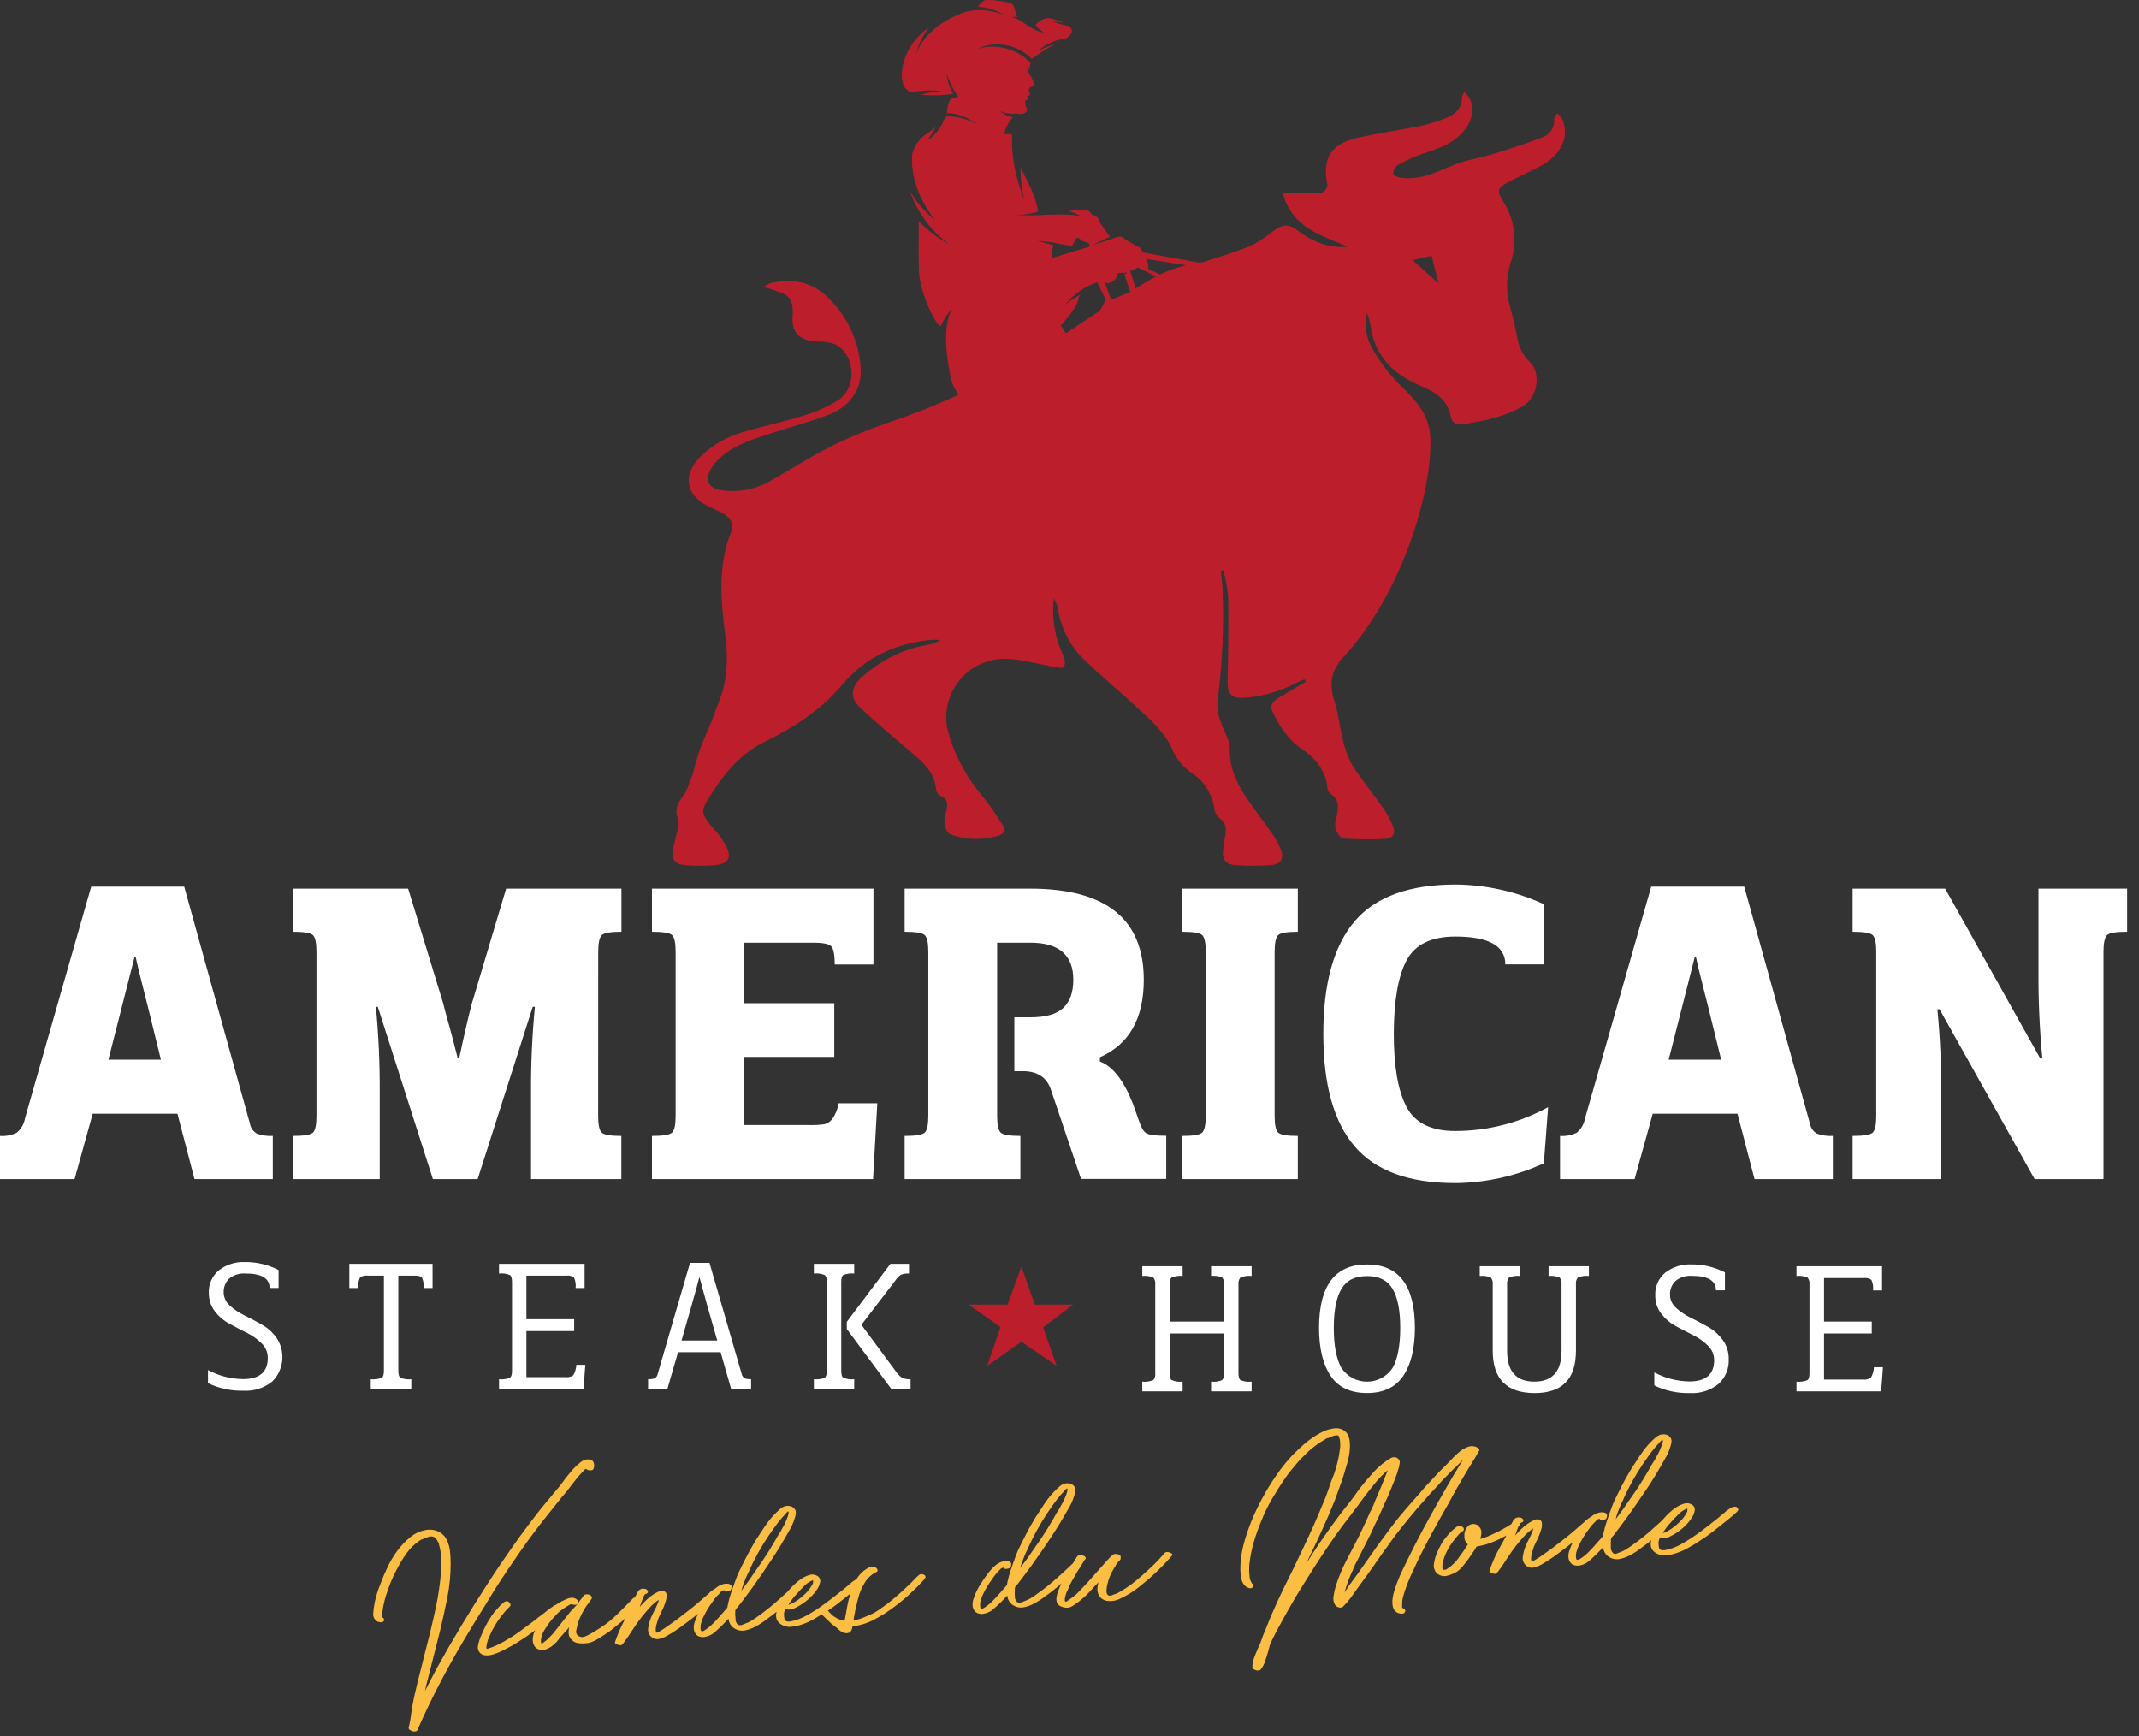 <svg width="170" height="138" viewBox="0 0 170 138" fill="none" xmlns="http://www.w3.org/2000/svg">
<rect x="0" y="0" width="170" height="138" fill="#333333" stroke="none"/>
<path d="M98.429 109.117C98.429 109.411 98.48 109.601 98.581 109.682C98.864 109.8 99.171 109.843 99.475 109.807V110.582H96.252V109.807C96.553 109.842 96.857 109.798 97.136 109.682C97.197 109.602 97.242 109.511 97.267 109.414C97.293 109.317 97.299 109.216 97.285 109.117V105.982H92.962V109.117C92.962 109.411 93.009 109.601 93.111 109.682C93.388 109.799 93.692 109.842 93.991 109.807V110.582H90.785V109.807C91.084 109.841 91.388 109.798 91.665 109.682C91.727 109.602 91.771 109.511 91.797 109.414C91.823 109.317 91.828 109.216 91.814 109.117V102.099C91.828 102 91.822 101.899 91.796 101.802C91.771 101.704 91.726 101.613 91.665 101.534C91.387 101.419 91.084 101.376 90.785 101.409V100.637H93.991V101.409C93.692 101.376 93.389 101.419 93.111 101.534C93.009 101.618 92.962 101.805 92.962 102.099V105.037H97.285V102.096C97.299 101.996 97.293 101.895 97.267 101.798C97.241 101.701 97.197 101.61 97.136 101.53C96.856 101.416 96.553 101.373 96.252 101.405V100.637H99.475V101.409C99.171 101.375 98.864 101.418 98.581 101.534C98.519 101.613 98.473 101.704 98.447 101.801C98.421 101.898 98.415 101.999 98.429 102.099V109.117Z" fill="white"/>
<path d="M105.748 109.34C105.139 108.426 104.834 107.157 104.834 105.535C104.834 102.174 106.103 100.494 108.642 100.494C111.181 100.494 112.451 102.174 112.451 105.535C112.451 107.155 112.145 108.423 111.533 109.34C110.922 110.256 109.958 110.714 108.642 110.714C107.324 110.714 106.36 110.256 105.748 109.34ZM106.615 102.434C106.208 103.111 106.005 104.145 106.005 105.535C106.005 106.936 106.208 107.996 106.615 108.72C106.837 109.055 107.139 109.33 107.493 109.521C107.848 109.711 108.243 109.81 108.646 109.81C109.048 109.81 109.444 109.711 109.798 109.521C110.153 109.33 110.454 109.055 110.677 108.72C111.083 107.996 111.286 106.936 111.286 105.535C111.286 104.133 111.083 103.121 110.677 102.434C110.271 101.747 109.597 101.418 108.646 101.418C107.694 101.418 107.021 101.75 106.615 102.434Z" fill="white"/>
<path d="M126.28 101.409C125.981 101.376 125.678 101.419 125.4 101.534C125.339 101.613 125.294 101.704 125.268 101.802C125.243 101.899 125.237 102 125.251 102.099V107.35C125.251 109.606 124.148 110.729 121.943 110.718C119.738 110.707 118.636 109.584 118.636 107.35V102.099C118.65 101.999 118.644 101.898 118.618 101.801C118.592 101.704 118.546 101.613 118.484 101.534C118.206 101.418 117.903 101.375 117.604 101.409V100.637H120.826V101.409C120.523 101.375 120.215 101.418 119.933 101.534C119.87 101.613 119.824 101.704 119.798 101.801C119.772 101.898 119.766 101.999 119.78 102.099V107.35C119.78 108.988 120.501 109.807 121.943 109.807C123.385 109.807 124.106 108.988 124.106 107.35V102.099C124.121 101.999 124.115 101.898 124.089 101.801C124.062 101.704 124.017 101.613 123.954 101.534C123.676 101.419 123.373 101.376 123.074 101.409V100.637H126.28V101.409Z" fill="white"/>
<path d="M133.149 101.817C133.007 101.958 132.896 102.128 132.823 102.314C132.751 102.501 132.717 102.7 132.726 102.901C132.728 103.099 132.771 103.294 132.854 103.474C132.937 103.654 133.057 103.814 133.207 103.943C133.556 104.261 133.949 104.527 134.375 104.732C134.832 104.955 135.292 105.199 135.749 105.456C136.207 105.715 136.605 106.068 136.917 106.492C137.239 106.938 137.407 107.476 137.394 108.026C137.412 108.393 137.348 108.76 137.207 109.101C137.066 109.441 136.851 109.745 136.579 109.993C135.937 110.509 135.126 110.767 134.304 110.717C133.328 110.745 132.359 110.537 131.48 110.111V109.075C132.337 109.532 133.289 109.778 134.26 109.793C135.578 109.793 136.237 109.229 136.237 108.1C136.237 107.888 136.195 107.678 136.112 107.482C136.03 107.287 135.908 107.11 135.756 106.963C135.416 106.621 135.021 106.338 134.588 106.127C134.137 105.901 133.676 105.662 133.207 105.409C132.75 105.163 132.35 104.824 132.032 104.414C131.712 103.993 131.544 103.476 131.555 102.948C131.538 102.605 131.602 102.263 131.74 101.949C131.879 101.636 132.089 101.359 132.354 101.14C132.935 100.694 133.653 100.464 134.385 100.49C135.326 100.476 136.257 100.695 137.093 101.127V102.548H136.379C136.379 101.783 135.746 101.401 134.473 101.401C133.994 101.362 133.519 101.511 133.149 101.817Z" fill="white"/>
<path d="M142.779 110.582V109.807C143.079 109.842 143.382 109.799 143.659 109.682C143.761 109.601 143.812 109.411 143.812 109.117V102.099C143.826 101.999 143.82 101.898 143.794 101.801C143.768 101.704 143.722 101.613 143.659 101.534C143.381 101.418 143.079 101.375 142.779 101.409V100.637H149.58V102.556H148.866C148.899 102.271 148.855 101.982 148.737 101.72C148.561 101.598 148.347 101.546 148.135 101.574H144.97V105.037H148.764V105.979H144.97V109.641H148.077C148.293 109.669 148.512 109.618 148.693 109.496C148.841 109.241 148.924 108.954 148.937 108.66H149.651L149.509 110.582H142.779Z" fill="white"/>
<path d="M18.202 101.63C18.059 101.772 17.948 101.941 17.876 102.127C17.803 102.314 17.77 102.514 17.778 102.714C17.779 102.912 17.823 103.107 17.906 103.287C17.988 103.467 18.109 103.627 18.259 103.756C18.607 104.075 19 104.34 19.427 104.542C19.884 104.768 20.341 105.009 20.801 105.269C21.259 105.527 21.657 105.88 21.966 106.305C22.329 106.836 22.495 107.477 22.433 108.117C22.371 108.757 22.086 109.355 21.627 109.806C20.985 110.322 20.172 110.581 19.349 110.53C18.374 110.557 17.407 110.349 16.529 109.924V108.888C17.385 109.345 18.338 109.591 19.308 109.606C20.627 109.606 21.284 109.042 21.282 107.913C21.283 107.701 21.241 107.49 21.159 107.295C21.077 107.099 20.957 106.921 20.805 106.773C20.463 106.433 20.069 106.152 19.637 105.94C19.186 105.714 18.725 105.474 18.256 105.219C17.797 104.976 17.397 104.638 17.081 104.227C16.76 103.806 16.591 103.29 16.6 102.761C16.583 102.418 16.647 102.076 16.786 101.762C16.926 101.448 17.137 101.171 17.403 100.953C17.988 100.503 18.713 100.273 19.451 100.303C20.387 100.291 21.311 100.509 22.142 100.94V102.362H21.428C21.428 101.597 20.792 101.214 19.522 101.214C19.044 101.176 18.571 101.325 18.202 101.63Z" fill="white"/>
<path d="M33.661 102.365C33.696 102.079 33.651 101.79 33.532 101.529C33.447 101.43 33.248 101.383 32.933 101.383H31.657V108.925C31.657 109.22 31.707 109.409 31.809 109.491C32.087 109.608 32.39 109.651 32.689 109.616V110.388H29.466V109.616C29.77 109.651 30.078 109.608 30.36 109.491C30.462 109.409 30.512 109.22 30.512 108.925V101.383H29.223C29.009 101.354 28.791 101.406 28.613 101.529C28.49 101.789 28.444 102.079 28.478 102.365H27.764V100.445H34.378V102.365H33.661Z" fill="white"/>
<path d="M39.66 110.388V109.616C39.959 109.651 40.263 109.608 40.54 109.491C40.642 109.409 40.693 109.22 40.693 108.925V101.908C40.693 101.613 40.642 101.424 40.54 101.342C40.263 101.225 39.959 101.182 39.66 101.217V100.445H46.461V102.365H45.747C45.78 102.08 45.736 101.791 45.618 101.529C45.443 101.405 45.228 101.353 45.016 101.383H41.837V104.849H45.632V105.791H41.837V109.45H44.944C45.161 109.478 45.38 109.426 45.561 109.304C45.708 109.049 45.792 108.763 45.804 108.468H46.519L46.376 110.388H39.66Z" fill="white"/>
<path d="M58.95 109.206C58.98 109.344 59.063 109.466 59.18 109.544C59.346 109.6 59.52 109.623 59.695 109.612V110.384H58.107L57.274 107.469H53.889L53.043 110.384H51.506V109.612C51.687 109.623 51.868 109.6 52.041 109.544C52.104 109.502 52.158 109.446 52.199 109.381C52.239 109.317 52.266 109.244 52.278 109.169L54.84 100.367H56.387L58.95 109.206ZM56.174 103.637C55.819 102.348 55.629 101.65 55.599 101.538H55.572C55.494 101.853 55.301 102.571 54.982 103.695L54.167 106.538H57.003L56.174 103.637Z" fill="white"/>
<path d="M66.86 108.925C66.86 109.22 66.908 109.409 67.009 109.491C67.287 109.607 67.59 109.65 67.889 109.616V110.388H64.684V109.616C64.983 109.65 65.286 109.607 65.564 109.491C65.625 109.411 65.67 109.32 65.695 109.223C65.721 109.126 65.727 109.025 65.713 108.925V101.908C65.727 101.808 65.721 101.707 65.695 101.61C65.67 101.513 65.625 101.422 65.564 101.342C65.286 101.226 64.983 101.183 64.684 101.217V100.445H67.889V101.217C67.59 101.183 67.287 101.226 67.009 101.342C66.908 101.424 66.86 101.613 66.86 101.908V108.925ZM71.17 108.952C71.308 109.167 71.485 109.354 71.691 109.504C71.905 109.594 72.137 109.633 72.368 109.616V110.388H70.838L67.3 105.625V105.056L70.767 100.445H72.243V101.217C72.023 101.201 71.802 101.235 71.596 101.315C71.415 101.447 71.26 101.611 71.139 101.799L68.462 105.293L71.17 108.952Z" fill="white"/>
<path d="M19.868 89.317C19.897 89.482 19.963 89.638 20.061 89.774C20.159 89.91 20.286 90.022 20.433 90.102C20.834 90.243 21.258 90.302 21.682 90.278V93.708H15.457L14.103 88.515H7.366L5.927 93.708H0V90.278C0.458 90.313 0.918 90.224 1.33 90.021C1.675 89.738 1.906 89.34 1.98 88.901L7.248 70.465H14.641L19.868 89.317ZM11.831 80.323C11.739 79.962 11.568 79.284 11.32 78.291C11.066 77.306 10.887 76.548 10.772 76.013H10.704L9.506 80.729L8.615 84.222H12.789L11.831 80.323Z" fill="white"/>
<path d="M47.539 88.675C47.539 89.381 47.63 89.825 47.813 90.005C47.992 90.188 48.517 90.279 49.383 90.279V93.709H42.203V86.847C42.19 84.567 42.292 82.288 42.512 80.019H42.339L37.962 93.709H34.404L30.027 80.019H29.875C30.091 82.288 30.192 84.567 30.179 86.847V93.709H23.273V90.279C24.16 90.279 24.699 90.188 24.881 90.005C25.064 89.823 25.152 89.382 25.152 88.675V75.659C25.152 74.955 25.061 74.511 24.881 74.328C24.702 74.146 24.16 74.054 23.273 74.054V70.625H32.437L35.21 79.697C35.277 79.978 35.396 80.425 35.569 81.051C35.741 81.678 35.907 82.24 36.029 82.744C36.151 83.248 36.279 83.695 36.367 84.058H36.503C36.94 82.026 37.278 80.574 37.518 79.697L40.227 70.625H49.39V74.054C48.524 74.054 47.999 74.146 47.819 74.328C47.64 74.511 47.545 74.955 47.545 75.659L47.539 88.675Z" fill="white"/>
<path d="M51.815 93.709V90.279C52.705 90.279 53.24 90.188 53.422 90.005C53.605 89.823 53.697 89.382 53.697 88.675V75.659C53.697 74.955 53.605 74.511 53.422 74.328C53.24 74.146 52.705 74.054 51.815 74.054V70.625H69.418V76.654H66.34C66.34 75.842 66.239 75.351 66.032 75.178C65.826 75.005 65.355 74.921 64.631 74.921H59.157V79.731H66.306V83.997H59.157V89.413H64.323C64.722 89.424 65.122 89.403 65.518 89.349C65.782 89.284 66.013 89.125 66.168 88.902C66.418 88.537 66.582 88.12 66.648 87.683H69.726L69.387 93.709H51.815Z" fill="white"/>
<path d="M81.876 70.625C87.895 70.625 90.904 73.041 90.904 77.873C90.904 80.951 89.742 83.002 87.418 84.027V84.365C88.487 84.772 89.39 85.969 90.126 87.957L90.501 89.017C90.684 89.592 90.888 89.944 91.118 90.073C91.348 90.202 91.869 90.266 92.688 90.266V93.695H85.918L83.525 86.61C83.206 85.648 82.485 85.158 81.368 85.134H80.617V80.852H81.883C83.115 80.852 83.993 80.601 84.516 80.1C85.04 79.599 85.302 78.857 85.302 77.873C85.302 75.905 84.162 74.921 81.883 74.921H79.249V88.675C79.249 89.381 79.341 89.825 79.523 90.005C79.706 90.186 80.231 90.277 81.097 90.279V93.709H71.897V90.279C72.787 90.279 73.322 90.188 73.504 90.005C73.687 89.823 73.779 89.382 73.779 88.675V75.659C73.779 74.955 73.687 74.511 73.504 74.328C73.322 74.146 72.787 74.054 71.897 74.054V70.625H81.876Z" fill="white"/>
<path d="M101.302 88.675C101.302 89.381 101.393 89.825 101.576 90.005C101.756 90.188 102.28 90.279 103.147 90.279V93.709H93.949V90.279C94.836 90.279 95.374 90.188 95.554 90.005C95.733 89.823 95.828 89.382 95.828 88.675V75.659C95.828 74.955 95.737 74.511 95.554 74.328C95.374 74.146 94.836 74.054 93.949 74.054V70.625H103.147V74.054C102.28 74.054 101.756 74.146 101.576 74.328C101.397 74.511 101.302 74.955 101.302 75.659V88.675Z" fill="white"/>
<path d="M107.667 91.112C106.001 89.169 105.17 86.188 105.172 82.169C105.174 78.149 106.006 75.165 107.667 73.215C109.332 71.272 112 70.299 115.669 70.297C118.102 70.316 120.503 70.851 122.714 71.868V76.647H119.637C119.637 75.172 118.314 74.434 115.669 74.434C113.753 74.434 112.46 75.064 111.79 76.326C111.12 77.588 110.781 79.533 110.774 82.162C110.774 84.769 111.113 86.708 111.79 87.981C112.467 89.254 113.754 89.889 115.652 89.887C118.234 89.886 120.775 89.236 123.039 87.995L122.7 92.453C120.49 93.469 118.089 94.005 115.656 94.024C111.995 94.028 109.332 93.058 107.667 91.112Z" fill="white"/>
<path d="M143.854 89.317C143.884 89.482 143.95 89.638 144.048 89.774C144.145 89.91 144.272 90.022 144.419 90.102C144.82 90.243 145.245 90.302 145.669 90.278V93.708H139.443L138.089 88.515H131.353L129.914 93.708H123.986V90.278C124.445 90.313 124.904 90.224 125.317 90.021C125.661 89.738 125.892 89.34 125.967 88.901L131.234 70.465H138.624L143.854 89.317ZM135.835 80.323C135.744 79.962 135.574 79.284 135.323 78.291C135.069 77.306 134.89 76.548 134.775 76.013H134.707L133.509 80.729L132.619 84.222H136.793L135.835 80.323Z" fill="white"/>
<path d="M169.058 74.054C168.171 74.054 167.633 74.146 167.453 74.328C167.274 74.511 167.179 74.955 167.179 75.659V93.709H161.705L154.149 80.212H153.977C154.197 82.481 154.3 84.76 154.285 87.04V93.709H147.24V90.279C148.131 90.279 148.665 90.188 148.848 90.005C149.031 89.823 149.119 89.382 149.119 88.675V75.659C149.119 74.955 149.031 74.511 148.848 74.328C148.665 74.146 148.131 74.054 147.24 74.054V70.625H154.593L162.152 84.122H162.321C162.103 81.853 162 79.574 162.013 77.294V70.625H169.058V74.054Z" fill="white"/>
<path d="M34.548 122.086C34.531 122.073 34.511 122.064 34.491 122.059C34.47 122.052 34.487 122.062 34.548 122.086Z" fill="#FBBE42"/>
<path d="M40.894 123.965C41.252 123.437 41.615 122.919 41.987 122.408C42.359 121.897 42.742 121.392 43.128 120.891L44.411 119.287C44.553 119.104 44.702 118.921 44.858 118.745C45.018 118.567 45.167 118.379 45.304 118.183L45.731 117.635C45.873 117.452 46.022 117.276 46.181 117.107L46.438 116.826C46.438 116.826 46.469 116.826 46.438 116.826C46.463 116.815 46.485 116.798 46.499 116.775L46.54 116.731C46.646 116.815 46.777 116.86 46.912 116.86C47.072 116.86 47.16 116.816 47.18 116.7C47.236 116.556 47.236 116.395 47.18 116.25C47.165 116.2 47.139 116.155 47.104 116.117C47.069 116.078 47.025 116.049 46.977 116.03C46.884 115.993 46.785 115.979 46.686 115.99C46.496 116.002 46.315 116.073 46.168 116.193C46.019 116.311 45.88 116.433 45.748 116.558C45.601 116.7 45.463 116.852 45.335 117.012L44.925 117.506L44.78 117.719C44.722 117.804 44.631 117.926 44.502 118.085C44.373 118.244 44.191 118.461 43.964 118.732C43.737 119.002 43.432 119.361 43.057 119.822C42.283 120.799 41.536 121.796 40.816 122.814C40.096 123.832 39.396 124.868 38.717 125.922C38.006 127.023 37.318 128.125 36.652 129.229C35.986 130.333 35.335 131.461 34.699 132.614C34.539 132.912 34.38 133.21 34.228 133.508C34.076 133.806 33.923 134.104 33.774 134.402C33.805 134.256 33.839 134.111 33.869 133.968C33.9 133.826 33.937 133.674 33.981 133.528C34.143 132.872 34.319 132.225 34.475 131.582C34.631 130.939 34.814 130.289 34.969 129.635C35.184 128.744 35.379 127.852 35.555 126.961C35.731 126.069 35.819 125.162 35.816 124.253C35.817 123.936 35.801 123.62 35.768 123.305C35.736 122.989 35.649 122.681 35.511 122.394C35.373 122.096 35.133 121.856 34.834 121.717C34.532 121.579 34.196 121.536 33.869 121.592C33.398 121.672 32.957 121.875 32.59 122.181C32.22 122.483 31.889 122.83 31.605 123.214C31.305 123.613 31.046 124.04 30.829 124.49C30.609 124.943 30.413 125.404 30.237 125.878C30.041 126.354 29.889 126.847 29.78 127.35C29.719 127.651 29.679 127.955 29.661 128.261C29.653 128.392 29.684 128.522 29.751 128.634C29.817 128.747 29.916 128.838 30.034 128.894C30.116 128.917 30.2 128.932 30.284 128.938C30.327 128.942 30.369 128.935 30.407 128.916C30.446 128.898 30.478 128.869 30.501 128.833C30.562 128.728 30.535 128.637 30.413 128.562L30.389 128.522V128.413V128.288C30.389 128.258 30.389 128.254 30.389 128.288C30.389 128.288 30.389 128.271 30.389 128.251C30.387 128.157 30.394 128.063 30.41 127.97C30.437 127.78 30.474 127.597 30.515 127.415C30.555 127.232 30.606 127.046 30.663 126.856C30.883 126.119 31.175 125.406 31.537 124.727C31.763 124.289 32.018 123.867 32.302 123.464C32.584 123.066 32.937 122.722 33.341 122.449C33.367 122.435 33.39 122.42 33.412 122.401L33.483 122.354C33.483 122.354 33.51 122.354 33.514 122.354C33.519 122.351 33.525 122.35 33.531 122.35C33.536 122.35 33.542 122.351 33.548 122.354C33.552 122.347 33.558 122.341 33.565 122.336C33.572 122.332 33.58 122.33 33.588 122.33C33.687 122.276 33.79 122.231 33.896 122.195C33.937 122.176 33.98 122.166 34.025 122.164C34.024 122.161 34.023 122.159 34.024 122.156C34.024 122.153 34.025 122.15 34.027 122.147C34.028 122.145 34.031 122.143 34.033 122.142C34.036 122.141 34.039 122.14 34.042 122.14H34.066C34.127 122.119 34.191 122.107 34.255 122.103C34.281 122.105 34.306 122.11 34.33 122.12H34.394L34.438 122.14H34.462C34.462 122.14 34.495 122.14 34.529 122.178L34.55 122.198L34.597 122.235C34.603 122.235 34.608 122.237 34.613 122.241C34.617 122.245 34.62 122.25 34.621 122.256C34.651 122.283 34.668 122.303 34.668 122.316H34.688V122.337L34.787 122.499C34.829 122.553 34.856 122.617 34.864 122.685V122.665C34.88 122.682 34.89 122.703 34.892 122.726C34.885 122.744 34.885 122.763 34.892 122.78C34.902 122.795 34.908 122.813 34.908 122.831C34.991 123.136 35.045 123.447 35.071 123.762V124.341C35.08 124.375 35.08 124.411 35.071 124.446C35.081 124.531 35.081 124.618 35.071 124.703C35.071 124.849 35.041 124.994 35.03 125.136C35.02 125.279 35.01 125.424 34.993 125.566C34.932 126.074 34.861 126.582 34.773 127.066C34.685 127.55 34.58 128.051 34.465 128.545C34.319 129.202 34.16 129.852 33.995 130.502C33.829 131.152 33.656 131.805 33.5 132.462C33.392 132.868 33.287 133.274 33.192 133.674C33.097 134.073 33.003 134.48 32.908 134.889C32.867 135.092 32.83 135.285 32.793 135.475C32.755 135.664 32.728 135.861 32.701 136.06C32.674 136.26 32.647 136.467 32.613 136.67C32.58 136.873 32.535 137.076 32.481 137.279C32.47 137.319 32.473 137.361 32.489 137.399C32.506 137.437 32.536 137.467 32.573 137.486C32.641 137.529 32.712 137.566 32.786 137.597C32.87 137.618 32.959 137.618 33.043 137.597C33.083 137.589 33.119 137.569 33.147 137.54C33.175 137.511 33.195 137.475 33.202 137.435C33.744 136.205 34.319 135.004 34.929 133.833C35.538 132.662 36.182 131.505 36.862 130.363C37.505 129.284 38.154 128.221 38.808 127.174C39.492 126.023 40.179 125.008 40.894 123.965Z" fill="#FBBE42"/>
<path d="M73.473 125.174C73.404 125.138 73.33 125.115 73.253 125.106C73.216 125.102 73.179 125.105 73.143 125.115C73.108 125.126 73.075 125.144 73.046 125.167C72.907 125.281 72.776 125.405 72.657 125.54C72.532 125.679 72.41 125.804 72.291 125.912L71.635 126.525L71.066 127.019C70.887 127.178 70.687 127.337 70.474 127.5C70.26 127.662 70.135 127.733 70.037 127.811C69.884 127.926 69.725 128.033 69.559 128.129C69.513 128.166 69.462 128.195 69.407 128.217L69.025 128.387C68.832 128.475 68.639 128.556 68.442 128.627C68.254 128.7 68.055 128.746 67.853 128.763C67.859 128.737 67.859 128.71 67.853 128.685C67.848 128.66 67.848 128.635 67.853 128.61C67.894 128.407 67.935 128.201 67.975 127.991C68.016 127.781 68.063 127.571 68.117 127.368L68.28 126.755L68.385 126.467L68.439 126.335L68.493 126.2L68.774 125.706L68.947 125.479C69.001 125.418 69.038 125.374 69.065 125.35L69.126 125.293L69.367 125.1L69.509 125.025L69.492 125.049C69.502 125.035 69.516 125.026 69.532 125.022L69.614 124.974H69.593C69.742 124.907 69.786 124.815 69.719 124.707C69.664 124.622 69.58 124.56 69.482 124.534C69.381 124.499 69.271 124.499 69.17 124.534C68.784 124.699 68.45 124.968 68.205 125.31C68.161 125.371 68.121 125.435 68.08 125.499C68.035 125.523 67.991 125.549 67.948 125.577C67.89 125.622 67.829 125.662 67.765 125.699C67.66 125.794 67.542 125.888 67.427 125.987C67.312 126.085 67.183 126.176 67.088 126.271C66.537 126.718 66.029 127.114 65.555 127.459C65.087 127.803 64.598 128.118 64.092 128.404C63.893 128.513 63.686 128.608 63.473 128.688C63.253 128.769 63.026 128.831 62.796 128.874H62.606C62.561 128.874 62.516 128.863 62.474 128.844C62.408 128.793 62.36 128.722 62.339 128.641C62.339 128.57 62.319 128.498 62.312 128.427V128.339C62.308 128.33 62.308 128.319 62.312 128.309C62.316 128.298 62.316 128.286 62.312 128.275C62.307 128.265 62.305 128.254 62.305 128.243C62.305 128.232 62.307 128.221 62.312 128.211C62.327 128.112 62.356 128.015 62.396 127.923L62.434 127.879C62.569 127.925 62.713 127.935 62.853 127.909C62.989 127.887 63.12 127.84 63.239 127.771C63.42 127.683 63.594 127.582 63.761 127.469C63.925 127.359 64.084 127.239 64.235 127.111C64.522 126.863 64.773 126.576 64.979 126.257C65.079 126.094 65.148 125.914 65.183 125.726C65.199 125.633 65.187 125.538 65.147 125.453C65.108 125.368 65.043 125.296 64.962 125.249C64.862 125.188 64.748 125.151 64.631 125.14C64.514 125.129 64.395 125.146 64.285 125.188C64.069 125.258 63.864 125.358 63.676 125.486C63.488 125.614 63.31 125.756 63.145 125.912C62.988 126.059 62.84 126.215 62.701 126.379C62.671 126.41 62.643 126.443 62.617 126.478L62.342 126.728L61.967 127.067C61.671 127.335 61.37 127.592 61.063 127.838C60.755 128.085 60.44 128.322 60.115 128.549C59.979 128.644 59.844 128.735 59.709 128.817C59.572 128.901 59.427 128.97 59.275 129.023C59.208 129.054 59.139 129.082 59.069 129.104C59.039 129.108 59.01 129.118 58.984 129.135C58.957 129.135 58.961 129.135 58.984 129.135C59.008 129.135 59.021 129.135 58.984 129.135C58.968 129.151 58.946 129.16 58.923 129.162H58.835H58.815H58.751L58.707 129.142H58.663C58.633 129.121 58.609 129.095 58.592 129.064L58.568 129.043L58.52 128.962C58.508 128.941 58.5 128.918 58.497 128.895C58.484 128.88 58.475 128.863 58.47 128.844C58.473 128.834 58.473 128.823 58.47 128.813C58.463 128.796 58.463 128.777 58.47 128.759L58.453 128.549L58.432 128.336V128.312V128.251C58.442 128.208 58.442 128.163 58.432 128.119C58.432 128.058 58.453 127.997 58.459 127.937C58.466 127.876 58.564 127.815 58.615 127.75C59.005 127.256 59.384 126.735 59.756 126.234C60.282 125.505 60.788 124.77 61.276 124.03C61.767 123.292 62.231 122.53 62.664 121.752C62.767 121.585 62.861 121.414 62.945 121.237C63.03 121.058 63.1 120.873 63.155 120.682C63.207 120.55 63.239 120.411 63.249 120.269C63.26 120.197 63.252 120.123 63.228 120.054C63.204 119.985 63.164 119.923 63.111 119.873C63.015 119.768 62.883 119.702 62.742 119.69C62.603 119.672 62.462 119.683 62.329 119.724C62.205 119.775 62.091 119.846 61.99 119.934C61.892 120.019 61.794 120.11 61.703 120.205C61.456 120.443 61.229 120.701 61.025 120.977C60.819 121.258 60.626 121.542 60.45 121.826C60.274 122.111 60.111 122.314 59.976 122.561C59.841 122.808 59.681 123.062 59.546 123.316C59.445 123.495 59.35 123.678 59.258 123.864C59.167 124.05 59.069 124.24 58.971 124.433C58.801 124.771 58.632 125.11 58.5 125.479C58.368 125.848 58.229 126.193 58.117 126.559C58.004 126.891 57.911 127.23 57.84 127.574C57.827 127.637 57.816 127.7 57.809 127.764C57.657 127.943 57.501 128.126 57.342 128.302C57.082 128.61 56.838 128.871 56.611 129.091C56.394 129.304 56.15 129.49 55.887 129.643L55.907 129.619C55.891 129.623 55.876 129.633 55.866 129.646C55.849 129.64 55.83 129.64 55.812 129.646C55.802 129.65 55.792 129.65 55.782 129.646C55.768 129.647 55.754 129.645 55.742 129.638C55.73 129.631 55.72 129.621 55.714 129.609C55.682 129.543 55.669 129.469 55.677 129.396V129.311C55.672 129.297 55.672 129.281 55.677 129.267C55.683 129.246 55.683 129.224 55.677 129.203C55.69 129.114 55.711 129.027 55.741 128.942C55.789 128.756 55.861 128.578 55.954 128.41C56.135 128.038 56.35 127.683 56.598 127.351C56.699 127.199 56.801 127.06 56.906 126.928L56.946 126.884C57.052 126.782 57.157 126.677 57.261 126.569C57.279 126.547 57.29 126.522 57.295 126.494C57.333 126.457 57.38 126.429 57.43 126.413C57.478 126.407 57.524 126.393 57.566 126.369V126.393C57.566 126.404 57.568 126.416 57.573 126.426C57.578 126.437 57.584 126.446 57.593 126.454C57.623 126.494 57.711 126.501 57.85 126.478C57.989 126.454 58.074 126.4 58.094 126.329L58.131 126.237C58.151 126.192 58.157 126.142 58.149 126.094C58.142 126.045 58.12 126 58.087 125.963C58.014 125.906 57.925 125.873 57.833 125.868C57.72 125.856 57.605 125.865 57.495 125.895C57.398 125.919 57.304 125.952 57.214 125.993C57.081 126.064 56.957 126.151 56.845 126.251C56.79 126.263 56.742 126.292 56.706 126.335L56.726 126.312C56.708 126.33 56.687 126.346 56.665 126.359L56.564 126.43C56.47 126.5 56.383 126.579 56.306 126.667L55.565 127.307C55.257 127.574 54.956 127.825 54.651 128.055L53.734 128.763L52.843 129.392L52.458 129.639C52.411 129.668 52.362 129.694 52.312 129.717L52.17 129.771C52.119 129.674 52.101 129.562 52.119 129.453C52.123 129.354 52.137 129.255 52.16 129.159C52.183 129.081 52.21 128.989 52.244 128.884C52.298 128.685 52.373 128.492 52.468 128.309C52.559 128.133 52.647 127.947 52.732 127.754C52.816 127.561 52.867 127.395 52.921 127.212C52.979 127.027 52.993 126.831 52.962 126.64C52.941 126.592 52.909 126.55 52.869 126.517C52.829 126.483 52.782 126.459 52.732 126.447C52.642 126.413 52.543 126.413 52.454 126.447C52.133 126.575 51.836 126.754 51.574 126.979C51.31 127.204 51.066 127.451 50.843 127.716L50.981 127.317L51.141 126.897L51.252 126.718C51.306 126.684 51.327 126.667 51.313 126.67C51.343 126.669 51.373 126.662 51.4 126.648C51.426 126.635 51.45 126.616 51.469 126.593C51.485 126.567 51.493 126.537 51.493 126.506C51.493 126.476 51.485 126.446 51.469 126.42C51.452 126.386 51.427 126.357 51.397 126.333C51.368 126.31 51.333 126.293 51.296 126.285C51.223 126.264 51.146 126.256 51.07 126.261C50.988 126.266 50.91 126.293 50.842 126.338C50.774 126.383 50.72 126.445 50.684 126.518C50.602 126.66 50.529 126.805 50.464 126.955C50.415 126.965 50.369 126.984 50.328 127.012C49.908 127.448 49.493 127.868 49.082 128.272C48.67 128.683 48.216 129.05 47.728 129.368L47.126 129.741C46.939 129.858 46.743 129.96 46.54 130.046C46.447 130.093 46.343 130.115 46.239 130.109C46.135 130.102 46.034 130.067 45.948 130.008C45.877 129.953 45.826 129.876 45.802 129.79C45.777 129.704 45.781 129.612 45.812 129.528L45.86 129.308C45.883 129.178 45.916 129.05 45.958 128.925C46.003 128.786 46.056 128.649 46.117 128.515C46.14 128.458 46.167 128.403 46.198 128.35C46.229 128.295 46.256 128.241 46.283 128.18C46.367 128.018 46.439 127.889 46.496 127.801C46.554 127.713 46.605 127.635 46.648 127.574C46.693 127.513 46.733 127.463 46.767 127.425C46.804 127.378 46.84 127.328 46.872 127.276C46.878 127.254 46.891 127.234 46.909 127.219C46.928 127.205 46.941 127.184 46.946 127.161C46.998 127.116 47.032 127.054 47.041 126.985V126.962C47.038 126.932 47.028 126.902 47.013 126.876C46.998 126.85 46.977 126.827 46.953 126.809C46.9 126.762 46.834 126.73 46.764 126.718C46.693 126.703 46.621 126.703 46.55 126.718C46.486 126.727 46.428 126.758 46.384 126.806C46.323 126.91 46.253 127.009 46.175 127.1C46.096 127.194 46.025 127.294 45.961 127.398V127.419L45.349 128.069L44.225 129.49C44.049 129.733 43.852 129.959 43.636 130.167C43.562 130.255 43.477 130.333 43.385 130.401L43.094 130.618C43.086 130.626 43.077 130.633 43.066 130.637C43.056 130.642 43.044 130.645 43.033 130.645C42.996 130.562 42.981 130.471 42.989 130.381C42.995 130.289 43.009 130.199 43.03 130.11C43.084 129.911 43.166 129.72 43.273 129.545C43.382 129.372 43.493 129.206 43.612 129.033C43.728 128.868 43.856 128.71 43.995 128.563L44.377 128.157C44.661 127.919 44.968 127.708 45.291 127.527C45.261 127.527 45.267 127.527 45.291 127.527C45.313 127.514 45.337 127.505 45.362 127.5C45.362 127.5 45.389 127.48 45.403 127.5C45.409 127.505 45.417 127.507 45.425 127.507C45.433 127.507 45.44 127.505 45.447 127.5H45.467C45.502 127.518 45.54 127.53 45.579 127.534C45.649 127.551 45.722 127.551 45.792 127.534C45.826 127.528 45.857 127.513 45.882 127.489C45.907 127.466 45.924 127.435 45.931 127.402C45.956 127.353 45.962 127.296 45.946 127.244C45.93 127.191 45.894 127.147 45.846 127.121C45.765 127.055 45.669 127.01 45.566 126.99C45.463 126.971 45.357 126.977 45.257 127.009C45.171 127.028 45.087 127.056 45.007 127.094C44.706 127.222 44.419 127.379 44.15 127.564C44.135 127.562 44.119 127.562 44.103 127.564L43.727 127.821C43.564 127.936 43.407 128.059 43.257 128.19L42.918 128.444C42.796 128.532 42.684 128.624 42.58 128.719L41.408 129.585C41.38 129.617 41.346 129.642 41.307 129.66C41.268 129.675 41.233 129.7 41.205 129.731C40.967 129.912 40.716 130.076 40.454 130.222L40.047 130.469L39.553 130.723C39.392 130.805 39.226 130.876 39.056 130.936L38.805 131.02C38.724 131.054 38.673 131.044 38.653 130.99C38.652 130.91 38.66 130.831 38.676 130.753C38.695 130.619 38.727 130.488 38.771 130.36C38.816 130.23 38.871 130.104 38.934 129.981C39.023 129.745 39.137 129.518 39.272 129.304C39.395 129.082 39.532 128.867 39.682 128.661C39.827 128.454 39.986 128.251 40.156 128.052L40.372 127.821L40.454 127.75L40.569 127.612C40.575 127.577 40.575 127.541 40.566 127.507C40.558 127.472 40.543 127.44 40.521 127.412C40.489 127.373 40.454 127.337 40.416 127.304H40.437C40.385 127.274 40.327 127.258 40.267 127.258C40.208 127.258 40.15 127.274 40.098 127.304L39.739 127.612L39.445 127.95C39.351 128.042 39.266 128.143 39.191 128.251C39.115 128.352 39.045 128.457 38.981 128.566C38.836 128.784 38.703 129.01 38.585 129.243C38.463 129.487 38.348 129.737 38.246 129.988C38.185 130.108 38.135 130.234 38.097 130.364C38.054 130.494 38.021 130.628 37.999 130.763C37.974 130.85 37.968 130.941 37.982 131.031C37.995 131.12 38.028 131.205 38.078 131.281C38.128 131.356 38.194 131.42 38.271 131.467C38.348 131.515 38.434 131.545 38.524 131.555C38.731 131.581 38.941 131.564 39.14 131.505C39.355 131.444 39.565 131.366 39.766 131.271C39.963 131.176 40.125 131.098 40.247 131.031C40.369 130.963 40.535 130.882 40.701 130.79C40.867 130.699 41.005 130.611 41.127 130.53C41.577 130.249 41.977 129.981 42.326 129.724L42.546 129.555L42.492 129.656C42.382 129.891 42.33 130.149 42.339 130.408C42.351 130.525 42.383 130.64 42.434 130.746C42.481 130.859 42.563 130.954 42.667 131.017C42.8 131.099 42.952 131.142 43.108 131.142C43.247 131.137 43.384 131.1 43.507 131.034C43.72 130.944 43.913 130.812 44.072 130.645C44.184 130.561 44.281 130.459 44.36 130.343C44.443 130.222 44.538 130.109 44.641 130.005L44.946 129.666C45.045 129.559 45.139 129.446 45.227 129.328C45.199 129.484 45.187 129.643 45.193 129.802C45.195 129.954 45.249 130.1 45.345 130.218C45.421 130.33 45.521 130.423 45.639 130.489C45.756 130.556 45.887 130.594 46.022 130.601C46.293 130.629 46.567 130.618 46.835 130.567C47.015 130.515 47.188 130.443 47.353 130.354C47.542 130.252 47.843 130.062 48.246 129.788C48.371 129.713 48.49 129.628 48.602 129.534C48.703 129.446 48.839 129.338 49.015 129.196C49.262 129.006 49.492 128.81 49.712 128.61C49.614 128.793 49.519 128.976 49.428 129.162C49.221 129.594 49.04 130.038 48.886 130.492C48.874 130.518 48.871 130.547 48.88 130.574C48.888 130.601 48.906 130.624 48.93 130.638C48.972 130.673 49.022 130.699 49.076 130.712C49.15 130.735 49.226 130.751 49.303 130.76C49.339 130.765 49.376 130.758 49.408 130.739C49.44 130.721 49.465 130.692 49.478 130.658C49.502 130.628 49.523 130.611 49.536 130.611C49.793 130.272 50.037 129.91 50.264 129.555C50.491 129.199 50.734 128.854 50.995 128.519C51.188 128.275 51.398 128.031 51.618 127.784C51.837 127.541 52.086 127.326 52.359 127.144C52.342 127.25 52.311 127.354 52.268 127.452C52.224 127.54 52.187 127.628 52.149 127.72C52.052 127.925 51.954 128.122 51.855 128.309C51.757 128.496 51.679 128.694 51.625 128.898C51.568 129.075 51.529 129.258 51.51 129.443C51.49 129.629 51.539 129.816 51.648 129.968C51.734 130.092 51.858 130.186 52.001 130.236C52.144 130.286 52.299 130.289 52.444 130.245C52.708 130.175 52.959 130.06 53.185 129.907C53.33 129.829 53.47 129.743 53.605 129.649C53.734 129.558 53.873 129.467 54.022 129.368C54.543 128.989 55.031 128.617 55.487 128.251C55.366 128.489 55.266 128.737 55.189 128.993C55.145 129.148 55.129 129.309 55.142 129.47C55.157 129.631 55.222 129.782 55.328 129.903C55.415 130.004 55.535 130.07 55.667 130.09C55.798 130.12 55.935 130.12 56.066 130.09C56.342 130.035 56.598 129.908 56.807 129.721C57.031 129.524 57.237 129.331 57.424 129.145C57.61 128.959 57.742 128.807 57.898 128.651C57.919 128.912 58.04 129.154 58.236 129.328C58.36 129.431 58.504 129.509 58.659 129.555C58.813 129.601 58.976 129.614 59.136 129.595C59.286 129.57 59.433 129.532 59.577 129.484C59.712 129.437 59.843 129.381 59.969 129.314C60.31 129.144 60.631 128.938 60.927 128.698C61.202 128.509 61.465 128.306 61.723 128.096C61.663 128.292 61.663 128.502 61.723 128.698C61.806 128.886 61.95 129.04 62.132 129.135C62.312 129.233 62.511 129.29 62.715 129.304C63.061 129.289 63.403 129.224 63.73 129.111C64.046 129.006 64.352 128.87 64.641 128.705C64.885 128.57 65.111 128.431 65.318 128.292C65.338 128.332 65.365 128.368 65.399 128.397C65.435 128.428 65.469 128.461 65.501 128.495L65.606 128.593C65.683 128.671 65.761 128.749 65.839 128.82L66.073 129.047L66.574 129.436C66.691 129.564 66.831 129.668 66.987 129.744C67.062 129.767 67.139 129.787 67.217 129.802C67.293 129.816 67.371 129.805 67.44 129.771C67.469 129.772 67.496 129.765 67.521 129.752C67.546 129.739 67.567 129.72 67.583 129.697C67.648 129.628 67.693 129.543 67.711 129.45L67.762 129.253C67.847 129.253 67.935 129.233 68.026 129.22C68.117 129.206 68.205 129.186 68.29 129.165C68.656 129.08 69.011 128.954 69.35 128.79C69.637 128.644 69.966 128.451 70.335 128.228C70.606 128.048 70.866 127.862 71.124 127.669C71.381 127.476 71.628 127.28 71.868 127.073C72.01 126.959 72.146 126.837 72.275 126.708C72.376 126.606 72.505 126.484 72.664 126.342L72.894 126.122C72.965 126.051 73.033 125.977 73.1 125.902L73.337 125.655C73.407 125.58 73.472 125.499 73.53 125.415C73.553 125.375 73.559 125.328 73.548 125.283C73.538 125.239 73.511 125.2 73.473 125.174ZM59.072 125.926L59.285 125.394C59.351 125.235 59.424 125.079 59.505 124.927C59.566 124.778 59.627 124.639 59.695 124.504C59.763 124.369 59.827 124.237 59.888 124.101C60.361 123.162 60.911 122.264 61.533 121.417C61.723 121.146 61.929 120.878 62.153 120.618C62.176 120.588 62.202 120.561 62.231 120.536C62.259 120.511 62.286 120.484 62.312 120.455L62.349 120.408L62.427 120.316C62.583 120.13 62.664 120.076 62.671 120.147C62.683 120.196 62.683 120.247 62.671 120.296C62.65 120.371 62.63 120.438 62.613 120.506C62.594 120.578 62.568 120.649 62.535 120.716C62.473 120.883 62.401 121.045 62.319 121.203L62.176 121.461C62.136 121.545 62.088 121.63 62.038 121.721C61.877 121.952 61.732 122.193 61.604 122.442C61.279 123.011 60.935 123.561 60.572 124.091C60.21 124.619 59.841 125.15 59.472 125.679L58.913 126.434C58.961 126.264 59.015 126.092 59.072 125.926ZM64.045 125.926C64.214 125.78 64.408 125.666 64.617 125.587C64.627 125.659 64.627 125.732 64.617 125.804C64.613 125.835 64.601 125.866 64.583 125.892C64.439 126.171 64.25 126.424 64.025 126.643C63.827 126.841 63.611 127.02 63.382 127.178C63.218 127.295 63.043 127.396 62.86 127.48C62.715 127.54 62.657 127.557 62.681 127.527L62.776 127.368C62.9 127.175 63.039 126.991 63.192 126.819L63.226 126.782L63.26 126.752L63.321 126.681L63.348 126.65L63.605 126.366L63.754 126.217C63.802 126.173 63.847 126.127 63.889 126.078C63.935 126.021 63.987 125.97 64.045 125.926ZM67.352 127.581C67.285 127.974 67.21 128.38 67.129 128.8H67L66.912 128.766H66.889L66.845 128.749C66.776 128.736 66.71 128.712 66.648 128.678L66.56 128.644L66.31 128.492L66.222 128.434L66.198 128.417L66.151 128.377C66.109 128.326 66.062 128.28 66.012 128.238C65.989 128.222 65.97 128.203 65.954 128.18C65.936 128.158 65.915 128.138 65.893 128.119C65.872 128.073 65.836 128.035 65.792 128.011C66.079 127.821 66.354 127.628 66.608 127.429C66.946 127.165 67.261 126.914 67.555 126.677L67.589 126.65C67.489 126.955 67.41 127.266 67.352 127.581Z" fill="#FBBE42"/>
<path d="M92.996 123.4C92.921 123.365 92.839 123.347 92.756 123.346C92.712 123.346 92.668 123.356 92.629 123.376C92.589 123.396 92.555 123.425 92.529 123.461C92.199 123.852 91.846 124.224 91.473 124.574C91.107 124.92 90.725 125.258 90.325 125.59C89.963 125.894 89.577 126.17 89.171 126.412C89.062 126.48 88.964 126.538 88.873 126.589C88.766 126.647 88.652 126.691 88.534 126.721L88.392 126.778C88.115 126.886 87.962 126.778 87.939 126.494V126.406V126.385L87.979 126.047C88 125.959 88.023 125.871 88.05 125.773C88.077 125.675 88.105 125.587 88.125 125.498C88.246 125.161 88.407 124.839 88.606 124.54C88.639 124.471 88.676 124.403 88.717 124.337C88.757 124.273 88.802 124.211 88.853 124.155L88.968 124.016C88.941 124.046 88.934 124.063 88.941 124.063C88.947 124.063 88.941 124.063 88.971 124.039L89.029 123.968C89.052 123.945 89.065 123.913 89.066 123.88C89.09 123.836 89.096 123.826 89.066 123.847C89.035 123.867 89.046 123.874 89.046 123.847C89.065 123.818 89.075 123.784 89.075 123.75C89.075 123.716 89.065 123.682 89.046 123.654C89.006 123.599 88.951 123.559 88.886 123.538C88.817 123.513 88.744 123.501 88.67 123.501C88.6 123.499 88.531 123.517 88.47 123.552C88.303 123.683 88.15 123.832 88.013 123.995C87.908 124.104 87.807 124.215 87.712 124.334L87.407 124.672C87.16 124.95 86.909 125.231 86.662 125.515C86.415 125.8 86.158 126.077 85.894 126.341L85.796 126.436L85.755 126.48L85.735 126.504L85.559 126.69L85.197 126.978L84.858 127.218C84.854 127.225 84.848 127.231 84.841 127.235C84.834 127.239 84.826 127.241 84.817 127.242C84.845 127.228 84.845 127.228 84.817 127.242C84.798 127.25 84.781 127.263 84.767 127.279C84.699 127.299 84.662 127.296 84.658 127.279C84.64 127.255 84.631 127.225 84.631 127.194C84.628 127.17 84.628 127.145 84.631 127.12C84.635 127.095 84.635 127.07 84.631 127.046C84.657 126.897 84.695 126.751 84.743 126.609L84.909 126.25C84.933 126.192 84.96 126.118 84.997 126.03C85.016 125.976 85.04 125.924 85.068 125.874L85.518 125.085C85.579 124.967 85.65 124.852 85.725 124.747C85.802 124.638 85.872 124.525 85.935 124.408L86.104 124.138L86.158 124.026L86.199 123.982C86.204 123.981 86.21 123.978 86.213 123.974C86.217 123.97 86.219 123.964 86.219 123.958C86.297 123.894 86.314 123.83 86.266 123.762C86.237 123.712 86.192 123.674 86.138 123.654C86.078 123.634 86.017 123.622 85.955 123.616C85.891 123.603 85.826 123.603 85.762 123.616C85.723 123.621 85.686 123.636 85.654 123.659C85.622 123.682 85.596 123.713 85.579 123.748C85.56 123.766 85.547 123.79 85.542 123.816L85.427 123.975C85.388 124.05 85.351 124.117 85.315 124.178L85.275 124.239C85.263 124.247 85.253 124.257 85.247 124.27C85.235 124.29 85.217 124.306 85.197 124.317L84.899 124.598L84.54 124.937L84.161 125.275C83.87 125.542 83.568 125.8 83.26 126.047C82.952 126.294 82.637 126.531 82.312 126.758C82.177 126.853 82.042 126.944 81.906 127.025C81.769 127.108 81.624 127.177 81.473 127.232C81.406 127.263 81.337 127.29 81.266 127.313C81.237 127.317 81.208 127.326 81.182 127.34C81.155 127.34 81.155 127.34 81.182 127.34C81.209 127.34 81.209 127.34 81.182 127.34C81.164 127.356 81.141 127.366 81.118 127.367H81.033H81.013H80.948L80.904 127.347H80.86C80.813 127.308 80.789 127.281 80.789 127.266L80.765 127.249C80.765 127.222 80.731 127.194 80.718 127.167C80.706 127.146 80.698 127.123 80.694 127.1C80.68 127.086 80.671 127.068 80.667 127.049C80.671 127.039 80.671 127.028 80.667 127.018C80.661 127.001 80.661 126.982 80.667 126.964L80.647 126.751V126.541V126.517V126.453C80.658 126.411 80.658 126.367 80.647 126.324C80.647 126.264 80.667 126.203 80.677 126.142C80.688 126.081 80.782 126.02 80.833 125.955C81.219 125.461 81.602 124.94 81.971 124.439C82.499 123.712 83.006 122.978 83.494 122.235C83.985 121.494 84.445 120.736 84.882 119.957C84.984 119.79 85.078 119.618 85.163 119.442C85.248 119.264 85.318 119.078 85.373 118.887C85.425 118.755 85.457 118.616 85.467 118.474C85.478 118.402 85.47 118.328 85.446 118.259C85.422 118.19 85.382 118.128 85.329 118.078C85.234 117.971 85.102 117.906 84.96 117.895C84.821 117.877 84.68 117.888 84.547 117.929C84.423 117.98 84.309 118.051 84.208 118.139C84.11 118.224 84.012 118.315 83.92 118.406C83.674 118.646 83.447 118.905 83.243 119.182C83.04 119.463 82.847 119.744 82.671 120.031C82.495 120.319 82.333 120.519 82.197 120.766C82.062 121.013 81.903 121.264 81.764 121.517C81.667 121.696 81.572 121.879 81.48 122.066L81.192 122.638C81.019 122.977 80.853 123.315 80.721 123.684C80.589 124.053 80.451 124.398 80.339 124.764C80.224 125.096 80.13 125.435 80.058 125.779C80.058 125.844 80.038 125.905 80.031 125.969C79.879 126.148 79.723 126.331 79.56 126.507C79.3 126.815 79.059 127.076 78.832 127.296C78.615 127.509 78.371 127.694 78.108 127.848L78.128 127.824C78.12 127.825 78.112 127.827 78.105 127.831C78.098 127.835 78.092 127.841 78.088 127.848C78.07 127.843 78.051 127.843 78.034 127.848C78.023 127.85 78.013 127.85 78.003 127.848C77.99 127.848 77.976 127.845 77.964 127.839C77.952 127.832 77.942 127.822 77.935 127.811C77.904 127.744 77.891 127.67 77.898 127.597V127.513C77.894 127.498 77.894 127.483 77.898 127.469C77.902 127.447 77.902 127.426 77.898 127.404C77.911 127.316 77.933 127.228 77.963 127.144C78.01 126.958 78.082 126.78 78.176 126.612C78.356 126.24 78.572 125.885 78.819 125.553C78.921 125.4 79.022 125.262 79.127 125.129C79.233 124.997 79.346 124.871 79.466 124.75C79.513 124.685 79.581 124.637 79.658 124.615C79.706 124.609 79.752 124.594 79.794 124.571V124.595C79.793 124.606 79.796 124.618 79.8 124.628C79.805 124.639 79.812 124.648 79.821 124.656C79.851 124.696 79.936 124.703 80.078 124.676C80.22 124.649 80.302 124.601 80.322 124.527L80.359 124.439C80.39 124.31 80.359 124.219 80.315 124.165C80.242 124.108 80.154 124.074 80.061 124.067C79.948 124.056 79.833 124.066 79.723 124.097C79.626 124.12 79.532 124.153 79.442 124.195C79.255 124.292 79.085 124.418 78.937 124.568C78.791 124.718 78.653 124.876 78.524 125.041C78.409 125.195 78.296 125.351 78.186 125.509C78.078 125.668 77.973 125.827 77.871 125.993C77.647 126.355 77.471 126.744 77.346 127.15C77.303 127.304 77.287 127.465 77.299 127.624C77.313 127.786 77.378 127.939 77.485 128.061C77.572 128.161 77.692 128.227 77.824 128.247C77.955 128.278 78.092 128.278 78.223 128.247C78.498 128.192 78.752 128.065 78.961 127.878C79.188 127.679 79.394 127.489 79.581 127.303C79.767 127.117 79.899 126.964 80.055 126.809C80.064 126.938 80.098 127.065 80.156 127.181C80.215 127.297 80.295 127.401 80.393 127.486C80.517 127.589 80.661 127.666 80.816 127.712C80.971 127.758 81.133 127.772 81.293 127.753C81.443 127.727 81.59 127.69 81.734 127.641C81.869 127.596 82.001 127.538 82.126 127.469C82.467 127.3 82.788 127.094 83.084 126.856C83.423 126.629 83.721 126.389 84.022 126.138L84.361 125.844C84.264 126.042 84.178 126.245 84.103 126.453C84.051 126.583 84.011 126.718 83.985 126.856C83.949 127 83.949 127.152 83.985 127.296C84.003 127.368 84.036 127.435 84.081 127.493C84.126 127.551 84.184 127.6 84.249 127.635C84.385 127.709 84.534 127.755 84.689 127.77C84.825 127.788 84.963 127.77 85.088 127.716C85.209 127.663 85.322 127.596 85.427 127.516C85.549 127.435 85.671 127.347 85.792 127.249C85.914 127.15 86.026 127.059 86.131 126.964C86.276 126.842 86.413 126.709 86.541 126.568C86.662 126.429 86.791 126.291 86.923 126.152C86.987 126.074 87.052 126.01 87.109 125.952C87.177 125.891 87.24 125.825 87.299 125.756C87.267 125.895 87.242 126.037 87.224 126.179C87.207 126.319 87.218 126.46 87.258 126.595C87.308 126.793 87.428 126.965 87.597 127.079C87.769 127.194 87.972 127.252 88.179 127.245C88.424 127.255 88.668 127.21 88.893 127.113C89.126 127.015 89.352 126.902 89.57 126.775C89.777 126.656 89.977 126.531 90.173 126.392C90.369 126.253 90.559 126.108 90.745 125.949C91.545 125.308 92.29 124.602 92.972 123.836L93.128 123.654C93.144 123.644 93.156 123.63 93.165 123.614C93.174 123.598 93.178 123.58 93.178 123.562C93.178 123.544 93.174 123.526 93.165 123.51C93.156 123.494 93.144 123.481 93.128 123.471C93.085 123.445 93.041 123.421 92.996 123.4ZM81.246 124.107L81.459 123.576C81.523 123.415 81.596 123.259 81.679 123.109C81.735 122.964 81.798 122.823 81.869 122.685C81.937 122.55 82.001 122.418 82.062 122.283C82.532 121.342 83.078 120.442 83.697 119.591C83.887 119.32 84.093 119.053 84.317 118.792C84.34 118.763 84.366 118.736 84.394 118.711C84.423 118.687 84.449 118.659 84.472 118.63L84.513 118.583L84.591 118.491C84.746 118.305 84.828 118.247 84.834 118.322C84.846 118.371 84.846 118.422 84.834 118.471C84.811 118.545 84.794 118.613 84.777 118.681C84.758 118.753 84.732 118.823 84.699 118.891C84.637 119.057 84.564 119.22 84.482 119.378L84.34 119.635C84.296 119.72 84.252 119.805 84.201 119.893C84.042 120.125 83.897 120.367 83.768 120.617C83.443 121.186 83.105 121.735 82.752 122.266C82.39 122.794 82.021 123.325 81.652 123.853L81.094 124.608C81.134 124.446 81.185 124.273 81.246 124.107Z" fill="#FBBE42"/>
<path d="M116.165 117.624C116.504 117.038 116.866 116.449 117.232 115.864L117.533 115.346C117.559 115.318 117.573 115.282 117.573 115.244C117.573 115.207 117.559 115.17 117.533 115.143C117.485 115.089 117.426 115.046 117.36 115.017C117.162 114.925 116.936 114.909 116.727 114.973C116.518 115.044 116.32 115.143 116.138 115.268C115.979 115.397 115.827 115.525 115.688 115.657C115.549 115.789 115.407 115.935 115.265 116.091L115.126 116.229C115.153 116.199 115.15 116.192 115.126 116.209C115.102 116.226 115.126 116.229 115.126 116.229C115.126 116.229 115.126 116.229 115.126 116.253L115.085 116.277L114.896 116.463C114.838 116.527 114.774 116.588 114.71 116.653L114.334 117.025C114.108 117.271 113.882 117.515 113.657 117.756C113.42 117.996 113.19 118.247 112.98 118.508L111.724 119.94C111.306 120.418 110.911 120.908 110.539 121.409C110.167 121.91 109.816 122.385 109.486 122.834C109.148 123.31 108.809 123.791 108.471 124.276C108.291 124.537 108.112 124.787 107.932 125.041L107.394 125.779C107.29 125.901 107.196 126.031 107.113 126.168C107.032 126.304 106.947 126.439 106.859 126.575C106.913 126.368 106.968 126.178 107.025 126.002C107.147 125.634 107.289 125.272 107.452 124.919L107.489 124.851L107.509 124.828L107.56 124.672C107.584 124.629 107.606 124.585 107.624 124.54L107.685 124.384L107.963 123.846L108.813 122.153C108.911 121.974 108.999 121.791 109.077 121.608C109.154 121.426 109.236 121.239 109.324 121.063C109.493 120.725 109.662 120.386 109.798 120.048C109.933 119.709 110.092 119.391 110.251 119.049C110.41 118.707 110.515 118.403 110.654 118.084C110.793 117.766 110.918 117.438 111.033 117.099C111.067 116.981 111.101 116.876 111.135 116.761C111.172 116.659 111.199 116.553 111.216 116.446C111.237 116.361 111.248 116.273 111.25 116.185C111.249 116.141 111.238 116.098 111.218 116.059C111.198 116.02 111.17 115.986 111.135 115.959C111.101 115.918 111.06 115.885 111.014 115.861C110.967 115.837 110.916 115.823 110.864 115.82C110.756 115.807 110.646 115.827 110.549 115.877C110.059 116.159 109.615 116.514 109.232 116.93C108.843 117.347 108.477 117.776 108.129 118.22C107.96 118.447 107.79 118.674 107.638 118.897C107.486 119.12 107.299 119.344 107.123 119.574C106.947 119.804 106.693 120.099 106.504 120.363C106.314 120.627 106.111 120.898 105.905 121.172C105.532 121.689 105.171 122.204 104.821 122.719C104.472 123.233 104.133 123.754 103.806 124.279C104.21 123.447 104.603 122.618 104.984 121.795C105.366 120.972 105.729 120.129 106.074 119.273L106.649 117.685C106.697 117.536 106.741 117.394 106.788 117.255C106.836 117.116 106.876 116.964 106.92 116.805C107.036 116.449 107.132 116.088 107.208 115.722C107.283 115.357 107.305 114.983 107.276 114.611C107.266 114.46 107.236 114.311 107.188 114.168C107.14 114.029 107.06 113.904 106.954 113.802C106.82 113.672 106.652 113.582 106.47 113.542C106.291 113.499 106.104 113.499 105.925 113.542C105.679 113.576 105.44 113.646 105.214 113.748C104.986 113.849 104.767 113.968 104.557 114.103C104.223 114.313 103.906 114.55 103.61 114.811C103.315 115.072 103.031 115.342 102.753 115.62C102.372 116.023 102.017 116.449 101.69 116.896C101.363 117.348 101.055 117.813 100.766 118.291C100.427 118.863 100.113 119.449 99.828 120.051C99.542 120.651 99.296 121.268 99.09 121.9C98.926 122.375 98.797 122.861 98.704 123.355C98.61 123.849 98.569 124.352 98.582 124.855C98.588 125.076 98.616 125.296 98.667 125.512C98.714 125.734 98.833 125.935 99.006 126.084C99.078 126.134 99.157 126.174 99.239 126.206C99.319 126.237 99.407 126.237 99.486 126.206C99.518 126.191 99.546 126.169 99.57 126.143C99.593 126.117 99.611 126.086 99.622 126.053C99.633 126.022 99.634 125.987 99.624 125.955C99.613 125.923 99.592 125.896 99.564 125.877L99.496 125.84C99.467 125.813 99.467 125.813 99.496 125.84C99.526 125.867 99.526 125.867 99.496 125.84C99.481 125.817 99.468 125.792 99.459 125.765L99.419 125.694C99.365 125.594 99.331 125.485 99.317 125.373C99.317 125.237 99.29 125.099 99.283 124.956C99.276 124.814 99.283 124.675 99.283 124.537C99.283 124.398 99.303 124.29 99.31 124.198C99.378 123.64 99.491 123.089 99.649 122.55C99.81 122.008 99.999 121.474 100.214 120.952C100.452 120.344 100.734 119.755 101.057 119.188C101.396 118.619 101.734 118.071 102.1 117.539C102.252 117.313 102.411 117.096 102.58 116.889C102.75 116.683 102.919 116.473 103.108 116.256C103.298 116.04 103.4 115.918 103.552 115.783L104.016 115.326C104.165 115.2 104.307 115.082 104.449 114.97C104.591 114.858 104.733 114.753 104.882 114.655L105.292 114.408L105.454 114.307H105.482V114.29C105.496 114.292 105.511 114.292 105.526 114.29C105.539 114.285 105.553 114.285 105.566 114.29C105.665 114.235 105.77 114.191 105.878 114.158L106.023 114.1H106.084C106.116 114.082 106.152 114.072 106.189 114.07H106.297L106.321 114.09C106.336 114.086 106.351 114.086 106.365 114.09C106.378 114.1 106.386 114.115 106.389 114.131L106.44 114.215V114.256V114.225C106.442 114.242 106.442 114.259 106.44 114.276C106.472 114.342 106.493 114.413 106.5 114.486C106.5 114.557 106.5 114.628 106.517 114.699V114.808C106.517 114.835 106.517 114.889 106.517 114.967C106.517 115.045 106.5 115.116 106.49 115.173L106.409 115.739C106.338 116.077 106.257 116.395 106.169 116.71C106.076 117.03 105.963 117.343 105.83 117.648C105.725 117.942 105.627 118.233 105.529 118.518C105.431 118.802 105.322 119.097 105.19 119.391C105.058 119.686 104.95 119.984 104.821 120.278C104.693 120.573 104.568 120.87 104.436 121.168C104.168 121.761 103.901 122.346 103.626 122.925C103.352 123.504 103.075 124.086 102.794 124.665C102.513 125.244 102.211 125.833 101.93 126.419C101.649 127.004 101.379 127.604 101.115 128.21C100.979 128.508 100.857 128.802 100.746 129.097C100.634 129.391 100.512 129.689 100.38 129.987C100.346 130.075 100.312 130.163 100.285 130.251L100.19 130.535L100.008 130.938C99.947 131.07 99.889 131.212 99.828 131.358C99.747 131.542 99.677 131.731 99.618 131.923C99.56 132.109 99.533 132.304 99.537 132.499C99.533 132.535 99.542 132.572 99.562 132.604C99.581 132.635 99.611 132.659 99.645 132.671C99.707 132.703 99.77 132.73 99.835 132.753C99.91 132.768 99.987 132.768 100.062 132.753C100.097 132.748 100.131 132.735 100.161 132.716C100.191 132.697 100.216 132.671 100.234 132.641C100.374 132.447 100.483 132.232 100.556 132.004C100.631 131.774 100.702 131.544 100.769 131.327C100.803 131.212 100.834 131.101 100.861 130.989L100.949 130.65C101.084 130.366 101.226 130.085 101.372 129.801C101.517 129.516 101.67 129.242 101.819 128.971C102.141 128.375 102.472 127.788 102.811 127.208C103.149 126.628 103.502 126.052 103.87 125.481C104.222 124.912 104.582 124.348 104.95 123.789C105.318 123.229 105.7 122.665 106.098 122.096C106.47 121.568 106.849 121.053 107.238 120.559C107.628 120.065 108.004 119.543 108.376 119.039C108.674 118.643 108.972 118.257 109.28 117.885C109.585 117.507 109.925 117.159 110.295 116.845L110.19 117.113C110.062 117.451 109.926 117.79 109.791 118.108L109.368 119.107L109.259 119.354C109.256 119.361 109.254 119.368 109.254 119.376C109.254 119.384 109.256 119.391 109.259 119.398C109.247 119.409 109.24 119.425 109.239 119.442C109.202 119.487 109.178 119.541 109.168 119.598C109.131 119.672 109.094 119.753 109.06 119.841C109.025 119.928 108.982 120.011 108.931 120.089L108.532 120.979L108.037 122.025C107.706 122.682 107.367 123.337 107.022 123.992C106.684 124.644 106.399 125.324 106.172 126.023C106.085 126.301 106.022 126.587 105.983 126.876C105.966 126.988 105.966 127.102 105.983 127.214C106 127.335 106.043 127.45 106.108 127.553C106.175 127.65 106.277 127.719 106.392 127.746C106.448 127.768 106.509 127.775 106.568 127.766C106.628 127.757 106.684 127.733 106.731 127.695C106.947 127.485 107.146 127.259 107.326 127.018C107.503 126.781 107.679 126.534 107.855 126.277L108.819 124.956C109.151 124.473 109.49 123.988 109.835 123.501C110.18 123.013 110.53 122.528 110.884 122.045C111.257 121.558 111.638 121.077 112.029 120.603C112.418 120.126 112.824 119.659 113.244 119.195C113.464 118.934 113.691 118.684 113.921 118.443C114.151 118.203 114.374 117.952 114.598 117.692L115.309 116.967L115.647 116.629C115.647 116.646 115.647 116.653 115.647 116.653L115.668 116.629C115.683 116.606 115.703 116.587 115.725 116.571C115.743 116.556 115.756 116.536 115.762 116.514C115.825 116.469 115.883 116.418 115.935 116.361C115.987 116.299 116.042 116.24 116.101 116.185C116.118 116.163 116.139 116.144 116.162 116.128C116.177 116.118 116.189 116.105 116.199 116.091L116.219 116.067C116.228 116.067 116.236 116.064 116.243 116.06C116.25 116.056 116.256 116.05 116.26 116.043C116.148 116.226 116.037 116.409 115.921 116.595C115.806 116.781 115.705 116.967 115.583 117.147C115.143 117.898 114.71 118.646 114.286 119.398C113.863 120.149 113.447 120.901 113.037 121.663C112.827 122.053 112.621 122.449 112.418 122.851C112.215 123.25 112.015 123.653 111.819 124.056C111.622 124.459 111.436 124.835 111.263 125.227C111.089 125.618 110.938 126.019 110.813 126.429C110.764 126.595 110.725 126.763 110.695 126.933C110.661 127.117 110.651 127.305 110.668 127.492C110.676 127.663 110.73 127.829 110.823 127.973C110.875 128.044 110.94 128.105 111.016 128.15C111.092 128.196 111.176 128.225 111.263 128.237C111.344 128.259 111.43 128.259 111.511 128.237C111.551 128.229 111.589 128.21 111.619 128.181C111.648 128.152 111.668 128.115 111.676 128.074C111.689 128.043 111.691 128.01 111.683 127.977C111.675 127.945 111.658 127.916 111.632 127.895C111.581 127.853 111.524 127.818 111.463 127.79C111.456 127.786 111.45 127.78 111.445 127.773C111.44 127.766 111.437 127.758 111.436 127.749C111.442 127.726 111.442 127.702 111.436 127.678C111.434 127.653 111.434 127.628 111.436 127.604V127.519V127.455L111.456 127.174C111.475 127.059 111.501 126.946 111.534 126.835C111.568 126.717 111.602 126.602 111.632 126.497C111.769 126.075 111.928 125.662 112.11 125.258L112.164 125.146C112.168 125.123 112.178 125.101 112.191 125.082C112.211 125.051 112.255 124.953 112.33 124.791L112.584 124.235C112.973 123.416 113.386 122.614 113.819 121.818C114.253 121.023 114.696 120.234 115.146 119.449C115.48 118.817 115.82 118.209 116.165 117.624Z" fill="#FBBE42"/>
<path d="M106.415 114.212C106.415 114.212 106.413 114.205 106.415 114.212V114.212Z" fill="#FBBE42"/>
<path d="M138.105 119.852L138.081 119.832L138.037 119.795L137.99 119.754H137.901H137.861C137.85 119.758 137.838 119.758 137.827 119.754H137.807C137.755 119.754 137.704 119.766 137.658 119.788C137.587 119.824 137.519 119.864 137.455 119.91C137.387 119.957 137.326 120.001 137.272 120.032C137.164 120.127 137.048 120.221 136.933 120.32C136.818 120.418 136.69 120.509 136.595 120.604C136.046 121.051 135.535 121.443 135.065 121.792C134.595 122.136 134.106 122.451 133.599 122.737C133.399 122.846 133.192 122.941 132.979 123.021C132.759 123.102 132.533 123.164 132.302 123.207H132.109C132.065 123.207 132.021 123.197 131.981 123.177C131.914 123.127 131.866 123.055 131.845 122.974C131.831 122.903 131.822 122.832 131.818 122.76V122.672C131.818 122.672 131.818 122.649 131.818 122.642C131.822 122.631 131.822 122.619 131.818 122.608C131.811 122.587 131.811 122.564 131.818 122.544C131.835 122.445 131.863 122.348 131.903 122.256L131.944 122.212C132.079 122.256 132.223 122.267 132.363 122.242C132.499 122.219 132.63 122.172 132.749 122.104C132.93 122.015 133.104 121.914 133.271 121.802C133.435 121.691 133.593 121.571 133.744 121.443C134.032 121.195 134.283 120.906 134.489 120.587C134.587 120.425 134.655 120.246 134.689 120.059C134.707 119.966 134.695 119.87 134.656 119.785C134.616 119.699 134.551 119.628 134.469 119.582C134.368 119.52 134.255 119.483 134.137 119.473C134.02 119.462 133.902 119.478 133.792 119.521C133.577 119.592 133.373 119.692 133.186 119.819C132.997 119.946 132.818 120.089 132.651 120.245C132.495 120.393 132.347 120.549 132.208 120.712L132.126 120.81L131.852 121.061L131.473 121.399C131.182 121.667 130.881 121.924 130.573 122.171C130.264 122.418 129.946 122.655 129.625 122.882C129.489 122.977 129.354 123.068 129.218 123.15C129.082 123.233 128.936 123.302 128.785 123.356C128.717 123.387 128.647 123.415 128.575 123.437C128.546 123.441 128.519 123.452 128.494 123.468C128.464 123.468 128.467 123.468 128.494 123.468C128.521 123.468 128.531 123.468 128.494 123.468C128.476 123.484 128.454 123.493 128.43 123.495H128.345H128.382H128.318L128.274 123.475L128.23 123.458C128.183 123.42 128.159 123.393 128.159 123.38L128.135 123.359L128.084 123.278C128.073 123.256 128.066 123.232 128.064 123.207C128.052 123.193 128.044 123.175 128.04 123.156C128.043 123.146 128.043 123.136 128.04 123.126C128.04 123.126 128.04 123.102 128.023 123.072V122.862V122.649V122.564C128.033 122.52 128.033 122.475 128.023 122.432C128.023 122.371 128.044 122.31 128.054 122.249C128.064 122.188 128.159 122.127 128.21 122.063C128.596 121.569 128.975 121.047 129.347 120.546C129.875 119.819 130.363 119.084 130.87 118.343C131.378 117.601 131.822 116.843 132.258 116.064C132.36 115.898 132.451 115.726 132.539 115.55C132.625 115.371 132.695 115.185 132.749 114.995C132.8 114.862 132.832 114.723 132.844 114.582C132.854 114.509 132.847 114.436 132.823 114.367C132.799 114.298 132.758 114.236 132.705 114.186C132.611 114.079 132.478 114.013 132.336 114.003C132.197 113.984 132.055 113.996 131.92 114.037C131.796 114.087 131.682 114.158 131.581 114.247C131.48 114.331 131.385 114.423 131.294 114.514C131.047 114.753 130.82 115.012 130.617 115.289C130.41 115.57 130.22 115.851 130.044 116.139C129.868 116.427 129.706 116.626 129.571 116.873C129.435 117.121 129.273 117.374 129.137 117.628C129.039 117.808 128.944 117.991 128.849 118.177L128.565 118.745C128.392 119.084 128.227 119.423 128.095 119.791C127.963 120.16 127.824 120.506 127.712 120.871C127.597 121.204 127.503 121.543 127.431 121.887C127.431 121.951 127.411 122.012 127.401 122.077C127.248 122.256 127.096 122.439 126.933 122.615C126.673 122.923 126.432 123.183 126.206 123.403C125.988 123.616 125.744 123.802 125.481 123.955V123.932C125.466 123.935 125.452 123.944 125.441 123.955C125.422 123.956 125.405 123.962 125.39 123.972C125.38 123.975 125.369 123.975 125.359 123.972C125.346 123.973 125.332 123.97 125.32 123.964C125.308 123.957 125.298 123.947 125.292 123.935C125.259 123.869 125.245 123.795 125.251 123.722V123.701V123.637C125.25 123.622 125.25 123.608 125.251 123.593C125.257 123.572 125.257 123.55 125.251 123.529C125.264 123.44 125.285 123.353 125.315 123.268C125.363 123.083 125.435 122.904 125.529 122.737C125.709 122.365 125.924 122.01 126.168 121.677C126.273 121.525 126.375 121.386 126.48 121.254L126.52 121.21L126.835 120.892C126.853 120.872 126.865 120.847 126.869 120.821C126.907 120.783 126.954 120.755 127.005 120.739C127.052 120.734 127.098 120.719 127.14 120.695V120.719C127.142 120.742 127.151 120.763 127.167 120.78C127.201 120.821 127.286 120.827 127.428 120.8C127.57 120.773 127.648 120.726 127.671 120.655L127.709 120.563C127.739 120.435 127.709 120.343 127.665 120.289C127.59 120.233 127.501 120.2 127.407 120.194C127.294 120.182 127.179 120.191 127.069 120.221C126.972 120.244 126.878 120.277 126.788 120.32C126.654 120.39 126.529 120.477 126.415 120.577C126.362 120.589 126.314 120.619 126.28 120.661L126.3 120.638C126.282 120.656 126.262 120.672 126.239 120.685L126.138 120.756C126.043 120.826 125.956 120.905 125.877 120.993L125.139 121.633C124.831 121.9 124.527 122.151 124.225 122.381L123.308 123.089L122.418 123.718L122.028 123.965C121.983 123.994 121.935 124.019 121.886 124.04C121.846 124.06 121.795 124.077 121.741 124.097C121.689 124 121.672 123.888 121.693 123.779C121.696 123.68 121.71 123.581 121.734 123.485C121.754 123.407 121.785 123.315 121.818 123.211C121.871 123.012 121.945 122.819 122.038 122.635C122.13 122.459 122.218 122.273 122.303 122.08C122.387 121.887 122.438 121.721 122.495 121.538C122.552 121.353 122.565 121.157 122.533 120.966C122.514 120.917 122.483 120.873 122.443 120.84C122.402 120.806 122.354 120.783 122.303 120.773C122.213 120.739 122.114 120.739 122.025 120.773C121.705 120.901 121.409 121.08 121.148 121.305C120.884 121.531 120.638 121.778 120.414 122.043L120.556 121.643L120.664 121.349L120.739 121.284C120.793 121.223 120.81 121.169 120.789 121.122L120.833 121.054C120.887 121.02 120.908 121.003 120.894 121.007C120.924 121.006 120.953 120.999 120.979 120.985C121.006 120.972 121.029 120.953 121.047 120.929C121.063 120.903 121.072 120.873 121.072 120.843C121.072 120.812 121.063 120.782 121.047 120.756C121.03 120.723 121.006 120.694 120.976 120.67C120.947 120.647 120.913 120.63 120.877 120.621C120.804 120.6 120.727 120.592 120.651 120.597C120.569 120.602 120.49 120.628 120.421 120.673C120.353 120.718 120.298 120.781 120.261 120.854C120.21 120.946 120.166 121.034 120.126 121.115C120.094 121.142 120.059 121.165 120.021 121.183C119.933 121.232 119.841 121.29 119.747 121.355L119.134 121.694C118.9 121.812 118.663 121.921 118.42 122.032C118.176 122.144 117.932 122.219 117.682 122.297H117.641V122.3C117.698 122.142 117.731 121.977 117.739 121.809C117.745 121.636 117.681 121.468 117.563 121.342C117.473 121.223 117.339 121.145 117.191 121.125C117.04 121.101 116.886 121.134 116.758 121.217C116.587 121.344 116.467 121.527 116.419 121.735C116.396 121.806 116.385 121.88 116.385 121.955C116.38 122.026 116.38 122.097 116.385 122.168C116.388 122.361 116.464 122.547 116.598 122.686L116.666 122.743C116.642 122.774 116.615 122.808 116.592 122.845L116.514 122.97C116.412 123.137 116.307 123.293 116.199 123.437C116.091 123.58 115.982 123.728 115.881 123.881C115.779 124.033 115.627 124.172 115.508 124.297C115.382 124.428 115.24 124.542 115.085 124.636L114.984 124.71C115.011 124.681 115.011 124.681 114.984 124.71C114.966 124.727 114.946 124.74 114.923 124.747C114.906 124.741 114.888 124.741 114.872 124.747C114.856 124.758 114.837 124.764 114.818 124.764H114.709C114.669 124.764 114.645 124.734 114.638 124.673V124.588V124.504C114.631 124.45 114.631 124.395 114.638 124.341C114.638 124.289 114.649 124.242 114.669 124.199C114.72 123.953 114.797 123.714 114.899 123.485C115.001 123.255 115.122 123.034 115.261 122.825C115.521 122.426 115.822 122.057 116.158 121.721C116.2 121.723 116.241 121.709 116.274 121.683C116.307 121.657 116.33 121.62 116.338 121.579C116.348 121.535 116.343 121.489 116.324 121.447C116.305 121.406 116.273 121.373 116.233 121.352C116.171 121.312 116.1 121.287 116.026 121.281C115.95 121.273 115.872 121.287 115.803 121.322C115.564 121.494 115.344 121.692 115.146 121.911C114.945 122.132 114.764 122.369 114.605 122.622C114.464 122.863 114.337 123.113 114.225 123.37C114.109 123.632 114.027 123.909 113.982 124.192C113.961 124.281 113.951 124.372 113.951 124.463C113.95 124.554 113.969 124.644 114.005 124.727C114.034 124.823 114.082 124.912 114.147 124.988C114.213 125.064 114.294 125.125 114.385 125.167C114.563 125.263 114.769 125.292 114.967 125.248C115.162 125.203 115.351 125.137 115.532 125.052C115.719 124.97 115.89 124.856 116.036 124.714C116.184 124.564 116.322 124.406 116.449 124.24C116.663 123.97 116.862 123.688 117.045 123.397C117.108 123.324 117.162 123.244 117.208 123.16C117.249 123.078 117.295 122.999 117.347 122.923C117.475 122.899 117.6 122.869 117.726 122.838L118.064 122.757C118.315 122.679 118.555 122.591 118.792 122.493C119.029 122.395 119.259 122.286 119.493 122.154L119.723 122.032C119.689 122.108 119.65 122.181 119.608 122.253C119.371 122.659 119.151 123.068 118.931 123.485C118.724 123.917 118.542 124.362 118.386 124.815C118.374 124.841 118.372 124.869 118.38 124.896C118.388 124.923 118.406 124.946 118.43 124.961C118.473 124.995 118.522 125.021 118.575 125.035C118.65 125.058 118.728 125.074 118.806 125.083C118.841 125.087 118.878 125.079 118.909 125.061C118.94 125.042 118.964 125.014 118.978 124.981C119.005 124.951 119.026 124.934 119.039 124.934C119.296 124.595 119.54 124.233 119.767 123.877C119.994 123.522 120.237 123.177 120.495 122.842C120.691 122.598 120.898 122.354 121.121 122.107C121.34 121.863 121.589 121.648 121.862 121.467C121.845 121.574 121.813 121.677 121.768 121.775C121.727 121.863 121.686 121.951 121.653 122.043C121.555 122.25 121.457 122.447 121.358 122.632C121.186 122.989 121.072 123.372 121.019 123.766C120.999 123.951 121.049 124.138 121.162 124.287C121.246 124.413 121.369 124.508 121.511 124.559C121.654 124.609 121.809 124.613 121.954 124.568C122.22 124.498 122.471 124.384 122.699 124.229C122.842 124.151 122.981 124.065 123.115 123.972C123.244 123.881 123.382 123.789 123.531 123.691C124.053 123.312 124.547 122.94 124.997 122.578C124.878 122.815 124.779 123.061 124.703 123.315C124.659 123.47 124.642 123.632 124.655 123.793C124.67 123.953 124.735 124.105 124.841 124.226C124.929 124.326 125.049 124.392 125.18 124.412C125.31 124.443 125.446 124.443 125.576 124.412C125.852 124.358 126.108 124.231 126.317 124.043C126.544 123.844 126.751 123.654 126.933 123.468C127.116 123.282 127.272 123.129 127.411 122.974C127.43 123.235 127.552 123.478 127.749 123.651C127.873 123.754 128.017 123.831 128.172 123.877C128.327 123.923 128.489 123.937 128.65 123.918C128.8 123.892 128.949 123.855 129.093 123.806C129.228 123.76 129.36 123.704 129.486 123.637C129.826 123.467 130.146 123.26 130.441 123.021C130.715 122.831 130.979 122.628 131.236 122.418C131.179 122.615 131.179 122.824 131.236 123.021C131.32 123.209 131.466 123.363 131.649 123.458C131.828 123.556 132.027 123.614 132.231 123.627C132.577 123.611 132.919 123.546 133.247 123.434C133.562 123.329 133.866 123.193 134.154 123.028C134.469 122.852 134.763 122.689 135.034 122.496C135.412 122.261 135.777 122.005 136.128 121.731L137.072 120.98L137.715 120.455L137.797 120.384L138.054 120.147L138.115 120.079L138.152 120.012C138.152 119.955 138.136 119.9 138.105 119.852ZM128.558 120.228L128.772 119.697C128.835 119.536 128.908 119.38 128.992 119.23C129.049 119.081 129.114 118.942 129.181 118.806C129.249 118.671 129.313 118.539 129.374 118.404C129.847 117.466 130.397 116.568 131.016 115.719C131.209 115.448 131.415 115.181 131.635 114.92L131.717 114.839C131.744 114.813 131.77 114.786 131.795 114.758L131.835 114.71L131.913 114.619C132.069 114.433 132.15 114.379 132.153 114.45C132.163 114.499 132.163 114.549 132.153 114.599C132.13 114.667 132.111 114.737 132.096 114.808C132.076 114.881 132.049 114.951 132.015 115.018C131.954 115.186 131.882 115.349 131.798 115.506C131.751 115.597 131.703 115.682 131.659 115.763L131.52 116.024C131.36 116.254 131.215 116.495 131.087 116.745C130.762 117.314 130.424 117.863 130.072 118.393C129.706 118.921 129.34 119.453 128.968 119.981C128.782 120.238 128.596 120.485 128.413 120.739C128.443 120.567 128.497 120.394 128.558 120.228ZM133.528 120.228C133.698 120.084 133.892 119.97 134.1 119.89C134.111 119.961 134.111 120.035 134.1 120.106C134.094 120.138 134.082 120.168 134.063 120.194C133.92 120.475 133.731 120.729 133.504 120.946C133.308 121.144 133.094 121.323 132.864 121.481C132.7 121.598 132.524 121.699 132.34 121.782C132.197 121.843 132.137 121.86 132.164 121.829L132.258 121.67C132.382 121.477 132.52 121.294 132.671 121.122C132.684 121.111 132.696 121.099 132.705 121.085L132.742 121.054L132.8 120.983L132.83 120.949L133.084 120.668L133.233 120.519C133.283 120.476 133.329 120.43 133.372 120.381C133.417 120.323 133.47 120.272 133.528 120.228Z" fill="#FBBE42"/>
<path d="M80.074 103.685H76.977L79.512 105.479L78.466 108.549L81.178 106.633L83.977 108.549L82.904 105.499L85.287 103.685H82.241L81.178 100.658L80.074 103.685Z" fill="#BD1E2C"/>
<path d="M124.142 9.41C124.07 9.251 123.888 9.139 123.756 9.007C123.674 9.163 123.515 9.322 123.519 9.475C123.546 9.772 123.476 10.071 123.32 10.326C123.164 10.581 122.93 10.778 122.652 10.89C121.298 11.408 119.944 11.848 118.566 12.271C117.598 12.569 116.569 12.701 115.634 13.07C114.24 13.621 112.926 14.356 111.335 14.126C111.115 14.095 110.743 13.933 110.74 13.818C110.735 13.689 110.76 13.56 110.814 13.443C110.867 13.325 110.947 13.222 111.048 13.141C111.659 12.785 112.303 12.488 112.97 12.254C114.355 11.793 115.743 11.384 116.599 10.05C117.212 9.102 117.148 7.917 116.366 7.311C116.305 7.454 116.193 7.592 116.196 7.728C116.196 8.571 115.706 9.048 115.022 9.339C114.393 9.613 113.739 9.825 113.069 9.972C111.4 10.311 109.71 10.561 108.042 10.917C105.784 11.394 105.059 12.538 105.499 14.698C105.486 14.827 105.439 14.95 105.365 15.056C105.29 15.162 105.189 15.248 105.073 15.304C104.669 15.361 104.26 15.37 103.854 15.331H101.958C102.098 15.931 102.36 16.496 102.727 16.992C103.094 17.487 103.558 17.902 104.091 18.212C105.042 18.831 106.169 19.183 107.111 19.607C105.756 19.752 104.45 19.285 103.268 18.415C102.381 17.768 102.036 17.762 101.17 18.381C100.588 18.866 99.948 19.275 99.264 19.6C98.079 20.053 96.867 20.433 95.662 20.828L95.323 20.872L90.787 20.053L90.703 19.735C90.181 19.482 89.679 19.191 89.2 18.865C89.037 18.675 88.336 19 88.336 19L86.793 19.495L88.211 18.818L87.341 17.592C87.341 17.159 86.772 17.057 86.772 17.057C86.603 16.719 86.315 16.499 84.9 16.803C85.28 16.847 85.64 16.996 85.939 17.233C85.543 17 83.942 17.037 83.12 17.071C82.957 17.071 82.781 17.091 82.635 17.098C81.867 17.128 81.146 17.098 80.719 17.098C81.323 17.078 81.921 16.988 82.504 16.831C82.3 15.493 81.627 14.383 81.105 13.303C81.105 14.17 81.206 15.033 81.407 15.876C80.191 12.846 80.452 10.714 80.452 10.714C80.251 10.647 80.037 10.632 79.829 10.669C79.863 10.013 80.506 9.315 80.506 9.315C80.079 9.234 79.685 9.026 79.376 8.72C79.751 9.058 80.361 9.058 80.841 9.024C81.227 9.17 81.759 8.94 81.59 8.571C81.487 8.386 81.46 8.169 81.515 7.965C81.515 7.965 81.786 7.934 81.739 7.792C81.728 7.754 81.71 7.72 81.685 7.69C81.66 7.66 81.628 7.636 81.593 7.619C81.593 7.619 81.853 7.619 81.864 7.504C81.874 7.389 81.691 7.25 81.803 7.024C81.915 6.797 82.405 7.024 82.016 6.221L81.992 6.171C81.781 5.89 81.646 5.558 81.603 5.209C81.668 5.342 81.744 5.468 81.83 5.588C81.811 5.386 81.841 5.181 81.918 4.993L81.887 4.976L81.749 4.898L81.782 4.871C81.242 4.358 80.576 3.997 79.851 3.824C79.127 3.651 78.37 3.672 77.656 3.886C78.376 3.554 79.18 3.452 79.96 3.596C80.739 3.74 81.455 4.121 82.009 4.688C82.585 4.246 83.197 3.853 83.837 3.513C83.368 3.648 82.914 3.832 82.483 4.062C83.111 3.509 83.888 3.156 84.717 3.046C85.337 2.664 85.276 2.332 84.965 2.071C84.446 1.983 83.94 1.832 83.458 1.621C83.803 1.717 84.157 1.778 84.514 1.804C84.189 1.654 83.849 1.541 83.499 1.465C82.822 1.326 82.307 1.98 82.307 1.98C82.478 2.255 82.733 2.468 83.035 2.586C82.635 2.549 82.253 2.407 81.925 2.176C81.647 2.017 81.383 1.838 81.197 1.709C80.945 1.548 80.672 1.425 80.384 1.343C80.537 1.336 80.69 1.343 80.841 1.364C80.73 1.073 80.621 0.48 80.459 0.321C80.296 0.162 78.641 -0.075 78.275 0.023C78.044 0.129 77.855 0.31 77.741 0.538C78.463 0.57 79.163 0.794 79.772 1.184C78.868 0.811 77.875 0.71 76.915 0.893C76.915 0.893 73.824 1.692 72.822 4.255C73.007 3.483 73.362 2.763 73.861 2.146C71.684 3.693 71.43 5.951 71.83 6.821C71.949 7.054 72.152 7.234 72.399 7.325C73.199 7.19 74.013 7.156 74.823 7.223C74.263 7.282 73.708 7.382 73.164 7.525C74.027 7.613 74.899 7.591 75.757 7.46C75.468 6.968 75.29 6.418 75.236 5.849C75.414 6.411 75.67 6.946 75.997 7.437L76.15 7.674C76.15 7.674 76.048 7.711 75.655 7.833C75.378 7.917 75.279 8.594 75.246 8.984C76.115 9.004 76.952 9.322 77.615 9.884C76.9 9.456 76.079 9.237 75.246 9.251C75.246 9.251 75.188 9.315 75.083 9.417C75.083 9.417 74.633 10.653 73.671 11.16C73.945 10.84 74.173 10.483 74.349 10.101C74.045 10.363 73.725 10.605 73.391 10.825C72.955 11.181 72.645 11.666 72.504 12.21C72.504 12.24 72.108 14.64 74.298 17.497C74.298 17.497 72.869 16.353 72.267 15.04C72.835 16.791 73.942 18.318 75.428 19.403C74.532 18.926 73.717 18.309 73.015 17.575C73.042 18.615 72.978 19.945 73.035 21.546C73.103 23.452 74.653 26.384 74.809 25.835C75.026 25.344 75.325 24.893 75.692 24.502C74.778 26.072 75.317 28.99 75.669 30.442C75.807 30.771 75.981 31.083 76.187 31.373C74.498 32.153 72.77 32.845 71.011 33.449C69.381 33.987 67.788 34.631 66.241 35.375C64.518 36.224 62.893 37.274 61.217 38.225C60.05 38.893 58.694 39.154 57.362 38.966C56.305 38.831 55.977 38.117 56.536 37.209C56.742 36.877 56.999 36.577 57.297 36.323C58.567 35.233 60.151 34.803 61.698 34.308C63.096 33.865 64.511 33.469 65.882 32.954C67.575 32.315 68.536 30.869 68.404 29.231C68.268 27.112 67.343 25.122 65.811 23.652C64.477 22.342 62.944 22.122 61.227 22.504C61.033 22.587 60.848 22.69 60.676 22.812C61.014 22.9 61.133 22.927 61.258 22.971C62.456 23.391 63.11 23.425 62.991 25.189C62.907 26.485 63.597 27.067 64.924 27.142C65.409 27.123 65.894 27.195 66.353 27.352C67.957 28.134 68.16 30.764 66.654 31.776C65.792 32.32 64.857 32.741 63.878 33.025C62.351 33.513 60.77 33.831 59.234 34.288C57.852 34.642 56.592 35.361 55.584 36.37C54.356 37.68 54.471 39.105 55.899 40.019C56.322 40.262 56.759 40.478 57.209 40.666C58.015 41.045 58.381 41.6 58.127 42.23C57.043 44.904 57.277 47.646 57.632 50.405C57.88 52.287 57.836 54.129 57.087 55.906C56.793 56.603 56.857 56.674 56.072 58.445C55.64 59.438 55.3 60.468 55.056 61.522C54.806 62.125 54.664 62.751 54.318 63.215C53.875 63.821 53.574 64.352 53.902 65.121C53.965 65.416 53.944 65.723 53.841 66.007C53.739 66.512 53.567 67.003 53.482 67.507C53.357 68.293 53.631 68.692 54.413 68.753C55.231 68.826 56.053 68.826 56.871 68.753C57.924 68.648 58.181 68.123 57.693 67.209C57.483 66.821 57.232 66.455 56.945 66.119C55.564 64.518 55.591 64.545 56.742 62.795C57.802 61.177 59.027 59.809 60.804 58.936C63.113 57.809 65.276 56.397 66.948 54.41C68.79 52.226 71.143 51.16 73.915 50.859C74.201 50.843 74.486 50.843 74.772 50.859C74.448 51.057 74.088 51.189 73.712 51.245C71.708 51.6 69.853 52.534 68.374 53.932C67.632 54.66 67.561 55.49 68.306 56.19C69.535 57.345 70.831 58.428 72.111 59.528C73.15 60.425 74.294 61.221 74.406 62.798C74.429 62.899 74.474 62.993 74.539 63.073C74.603 63.154 74.685 63.218 74.778 63.262C75.3 63.465 75.32 63.858 75.249 64.298C75.138 64.678 75.074 65.07 75.059 65.466C75.097 65.774 75.307 66.231 75.55 66.319C76.772 66.766 78.106 66.799 79.349 66.414C79.768 66.288 79.988 66.011 79.687 65.564C79.386 65.117 79.088 64.62 78.763 64.169C78.086 63.235 77.277 62.375 76.732 61.373C76.064 60.276 75.572 59.081 75.273 57.832C75.151 57.147 75.185 56.443 75.371 55.773C75.557 55.102 75.891 54.481 76.348 53.957C76.805 53.432 77.374 53.016 78.013 52.739C78.651 52.463 79.344 52.333 80.039 52.358C81.353 52.409 82.649 52.819 83.956 53.035C84.159 53.073 84.508 53.11 84.562 53.015C84.648 52.799 84.658 52.56 84.589 52.338C84.507 52.096 84.41 51.86 84.298 51.63C83.782 50.337 83.594 48.935 83.749 47.551C83.841 47.715 83.925 47.883 84 48.056C84.037 48.166 84.064 48.279 84.081 48.394C84.315 49.905 85.027 51.301 86.112 52.379C87.466 53.696 88.915 54.877 90.29 56.157C91.376 57.172 92.554 58.127 93.157 59.542C93.487 60.312 94.033 60.971 94.728 61.441C95.196 61.75 95.595 62.153 95.9 62.625C96.204 63.096 96.408 63.625 96.498 64.179C96.521 64.483 96.652 64.767 96.867 64.982C97.497 65.415 97.487 65.957 97.344 66.593C97.266 66.932 97.26 67.287 97.209 67.632C97.1 68.357 97.517 68.712 98.14 68.753C99.098 68.821 100.059 68.821 101.017 68.753C101.847 68.689 102.097 68.164 101.745 67.399C101.573 67.015 101.369 66.646 101.136 66.295C100.459 65.324 99.731 64.386 99.067 63.408C98.275 62.236 97.713 61.018 97.737 59.515C97.754 58.807 97.243 58.093 97.023 57.368C96.832 56.903 96.737 56.405 96.742 55.903C97.135 52.95 97.279 49.969 97.172 46.993C97.148 46.448 97.077 45.899 97.026 45.354L97.236 45.324C97.421 46.033 97.548 46.757 97.615 47.487C97.645 49.711 97.615 51.935 97.564 54.156C97.564 55.148 97.866 55.51 98.841 55.459C100.334 55.362 101.789 54.943 103.106 54.23C103.292 54.136 103.492 54.071 103.685 53.993L103.776 54.183C103.099 54.582 102.422 54.989 101.745 55.381C101.295 55.642 100.858 55.974 101.126 56.532C101.674 57.687 102.341 58.753 103.444 59.508C104.46 60.205 105.272 61.099 105.475 62.406C105.467 62.644 105.548 62.877 105.702 63.059C106.508 63.553 106.379 64.244 106.21 64.978C106.111 65.267 106.089 65.576 106.146 65.875C106.258 66.18 106.545 66.624 106.786 66.641C107.904 66.722 109.027 66.731 110.147 66.668C110.719 66.634 110.936 66.19 110.709 65.652C110.504 65.155 110.248 64.681 109.944 64.237C109.132 63.079 108.218 61.986 107.459 60.794C107.108 60.145 106.855 59.447 106.711 58.722C106.474 57.805 106.4 56.84 106.112 55.94C105.75 54.813 105.635 53.773 106.362 52.741C106.421 52.658 106.475 52.572 106.525 52.484C111.088 47.744 113.634 39.925 113.688 35.327C113.756 33.151 112.747 32.037 111.217 30.547C110.423 29.742 109.734 28.84 109.165 27.863C108.883 27.425 108.692 26.935 108.602 26.421C108.513 25.908 108.527 25.382 108.644 24.874C108.755 25.172 108.844 25.479 108.908 25.791C109.216 28.235 110.675 29.735 112.862 30.642C114.016 31.123 115.032 31.709 115.299 33.093C115.425 33.746 115.946 33.801 116.501 33.685C117.266 33.53 118.048 33.428 118.793 33.202C119.57 32.991 120.319 32.688 121.024 32.298C122.198 31.6 122.517 29.644 121.579 28.764C121.02 28.214 120.662 27.493 120.563 26.715C120.418 25.944 120.225 25.178 120.025 24.417C119.682 23.268 119.692 22.043 120.052 20.9C120.333 20.089 120.425 19.224 120.321 18.372C120.216 17.52 119.918 16.703 119.45 15.984C118.959 15.199 118.999 14.928 119.808 14.505C120.702 14.034 121.633 13.625 122.517 13.151C124.148 12.25 124.771 10.768 124.142 9.41ZM94.264 21.082C93.553 21.257 92.861 21.502 92.199 21.814L91.258 21.38C91.298 21.098 91.231 20.81 91.068 20.575L94.264 21.082ZM90.405 21.245L91.877 21.973C91.669 22.079 91.466 22.192 91.268 22.311C90.929 22.514 90.591 22.724 90.252 22.931L89.829 21.539C89.829 21.539 90.374 21.367 90.405 21.241V21.245ZM88.56 22.261C88.72 22.113 88.824 21.914 88.854 21.698L89.321 21.678V21.702C89.412 21.693 89.501 21.671 89.585 21.634C89.532 21.718 89.456 21.785 89.365 21.827L89.822 23.181L89.761 23.222L88.319 23.831L87.811 22.477C87.944 22.509 88.082 22.507 88.213 22.47C88.344 22.433 88.463 22.364 88.56 22.267V22.261ZM87.206 22.42L87.883 23.831C87.883 23.831 87.68 24.241 87.419 24.705C86.505 25.294 85.601 25.893 84.711 26.492C84.6 26.273 84.46 26.07 84.294 25.889C84.294 25.889 85.625 24.451 85.696 23.801C85.72 23.658 85.782 23.525 85.875 23.415C85.432 23.641 85.015 23.916 84.633 24.234C85.3 23.405 86.189 22.782 87.195 22.436L87.206 22.42ZM84.349 19.407C84.607 19.465 84.87 19.507 85.134 19.532C85.33 19.508 85.499 18.933 85.55 18.916C85.608 18.899 85.67 18.9 85.727 18.92C85.784 18.94 85.834 18.978 85.868 19.028C85.956 19.173 86.231 19.2 86.454 19.288C86.484 19.3 86.51 19.319 86.532 19.342C86.553 19.365 86.57 19.393 86.58 19.423C86.591 19.453 86.594 19.485 86.591 19.517C86.588 19.548 86.578 19.579 86.562 19.607L83.773 20.456C83.462 20.659 83.556 19.833 83.746 19.512C83.275 19.342 82.456 19.146 82.456 19.146C83.091 19.172 83.722 19.261 84.338 19.413L84.349 19.407ZM112.259 20.669L113.779 20.331L114.328 22.524L112.259 20.669Z" fill="#BD1E2C"/>
</svg>

